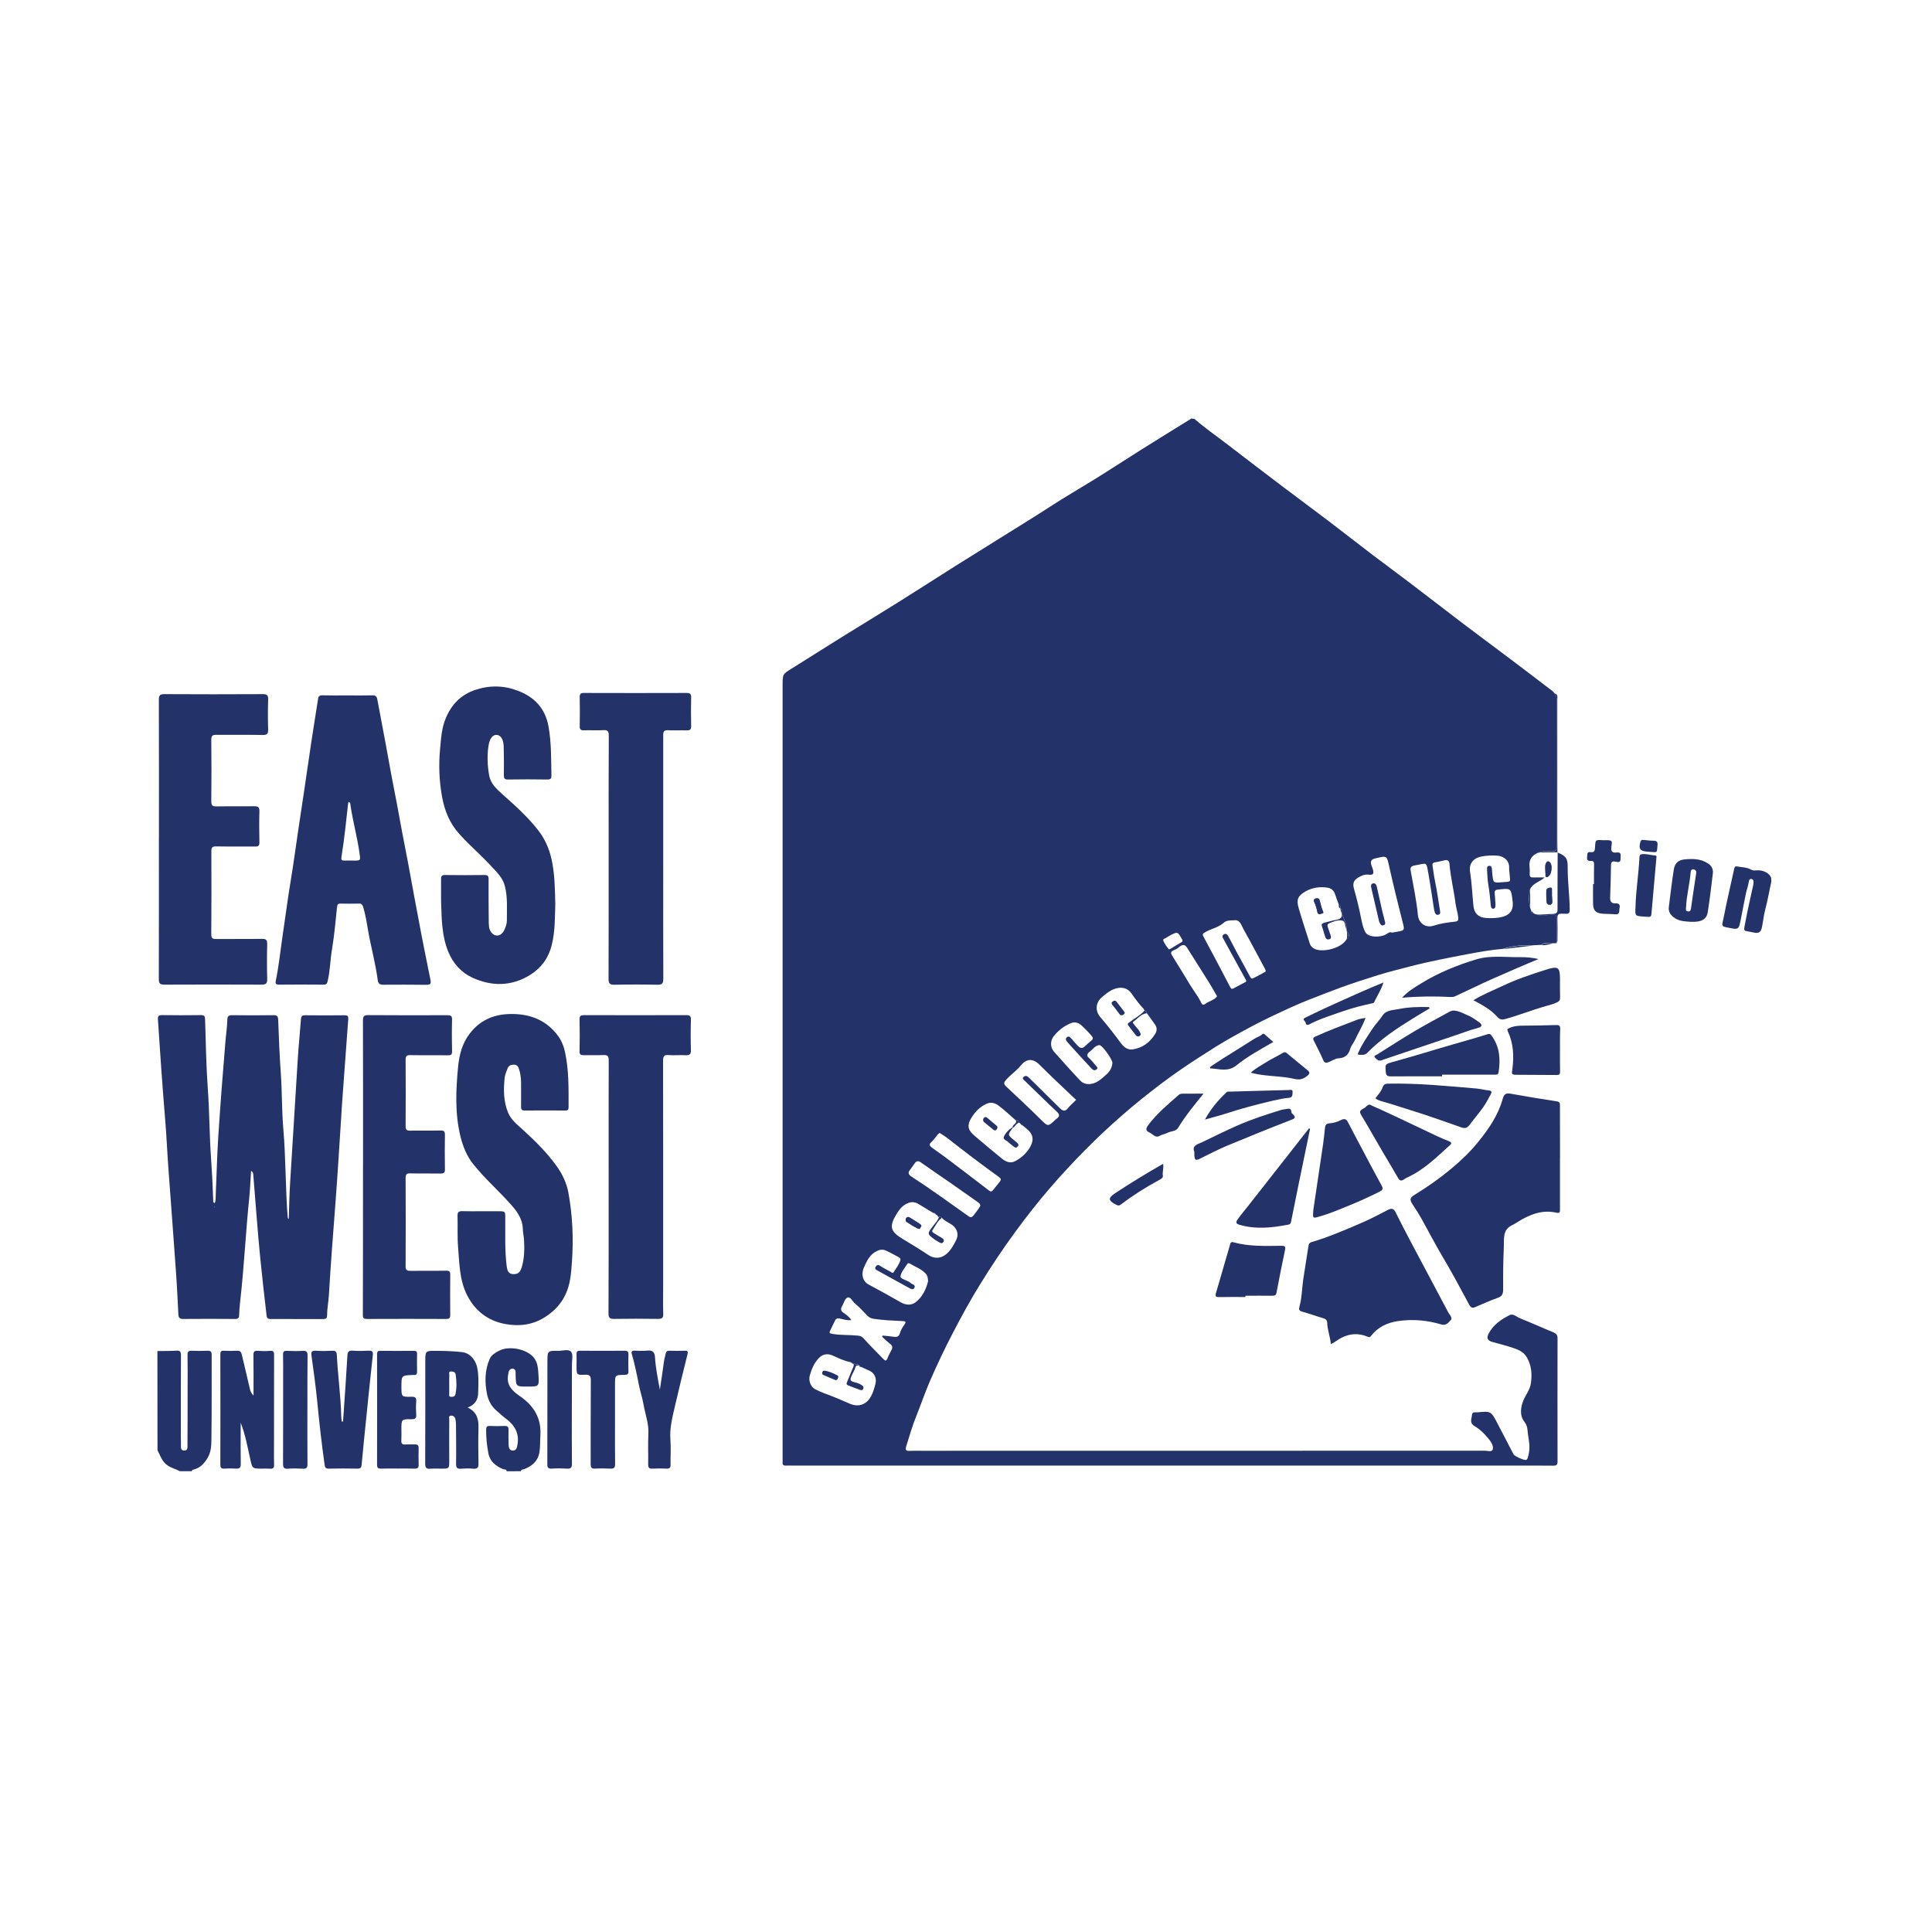 <?xml version="1.0" encoding="UTF-8" standalone="no"?>
<svg
   xmlns:dc="http://purl.org/dc/elements/1.1/"
   xmlns:cc="http://creativecommons.org/ns#"
   xmlns:rdf="http://www.w3.org/1999/02/22-rdf-syntax-ns#"
   xmlns:svg="http://www.w3.org/2000/svg"
   xmlns="http://www.w3.org/2000/svg"
   height="120"
   width="120"
   xml:space="preserve"
   viewBox="0 0 120 120"
   y="0px"
   x="0px"
   id="Layer_1"
   version="1.1"><defs
   id="defs1894">
	
	
	
	
	
	
	
	
	
	
	
	
	
	
	
	
	
	
	
	
	
	
	
	
	
	
	
	
	
	
	
	
	
	
	
	
	
	
	
	
	
	
	
	
	
	
	
	
	
	
	
	
	
	
	
	
	
	
	
	
	
	
	
	
	
	
	
	
	
	
	
	
	
	
	
	
	
	
	
	
	
	
	
</defs>
<style
   id="style1721"
   type="text/css">
	.st0{fill:#23336A;}
</style>
<path
   style="stroke-width:0.471"
   class="st0"
   d="m 74.175,26.006 c 0.665,0.58 1.391,1.08 2.088,1.617 1.141,0.882 2.291,1.754 3.441,2.626 0.948,0.717 1.909,1.424 2.857,2.145 0.9,0.684 1.791,1.386 2.692,2.07 0.75,0.57 1.513,1.127 2.268,1.702 1.122,0.853 2.235,1.716 3.352,2.565 0.957,0.726 1.923,1.438 2.885,2.164 0.896,0.674 1.787,1.353 2.673,2.032 0.047,0.038 0.085,0.09 0.123,0.137 0.052,0.118 0.132,0.217 0.132,0.363 -0.005,3.055 -0.009,6.105 0,9.16 0,0.24 -0.085,0.292 -0.306,0.292 -0.231,0 -0.476,-0.08 -0.698,0.057 v 0 c -0.066,0 -0.132,-0.014 -0.184,0.042 -0.372,0.17 -0.542,0.448 -0.495,0.858 0.019,0.151 0.019,0.306 0.009,0.462 -0.009,0.17 0.075,0.207 0.226,0.203 0.222,-0.009 0.443,0 0.702,0 -0.311,0.283 -0.745,0.354 -0.91,0.745 -0.075,0.372 -0.08,0.745 0.005,1.113 0.028,0.08 0.052,0.16 0.08,0.24 0,0.09 0.047,0.132 0.137,0.127 0.042,0.019 0.09,0.042 0.132,0.061 0.014,0.005 0.028,0.005 0.038,0.005 v 0 c 0.302,0.108 0.608,0.08 0.91,0.014 0.24,-0.052 0.354,0.019 0.349,0.278 -0.009,0.486 0,0.971 0.005,1.452 l 0.005,-0.005 c -0.024,0.019 -0.047,0.033 -0.071,0.052 -0.061,0 -0.127,0.005 -0.189,0.005 -0.226,0.052 -0.49,-0.118 -0.693,0.099 -0.165,0.009 -0.33,0.019 -0.49,0.024 -0.641,-0.014 -1.273,0.014 -1.886,0.222 -0.75,0.066 -1.49,0.193 -2.225,0.335 -1.183,0.226 -2.367,0.448 -3.536,0.754 -0.674,0.179 -1.353,0.339 -2.013,0.547 -0.778,0.245 -1.556,0.49 -2.324,0.773 -0.669,0.245 -1.334,0.509 -1.999,0.768 -0.759,0.297 -1.499,0.651 -2.235,0.995 -0.849,0.401 -1.674,0.849 -2.494,1.306 -0.684,0.382 -1.339,0.801 -1.999,1.226 -0.797,0.514 -1.575,1.042 -2.329,1.608 -1.716,1.287 -3.333,2.687 -4.837,4.215 -0.745,0.754 -1.466,1.532 -2.159,2.334 -0.754,0.877 -1.471,1.791 -2.154,2.725 -0.773,1.051 -1.494,2.14 -2.178,3.248 -0.603,0.971 -1.15,1.975 -1.678,2.989 -0.519,0.995 -0.999,2.004 -1.443,3.027 -0.302,0.698 -0.547,1.424 -0.83,2.131 -0.255,0.632 -0.448,1.282 -0.646,1.933 -0.061,0.207 -0.019,0.283 0.207,0.269 0.25,-0.014 0.5,-0.005 0.754,-0.005 11.663,0 23.322,0 34.985,-0.005 0.165,0 0.424,0.099 0.486,-0.071 0.061,-0.174 -0.057,-0.41 -0.179,-0.57 -0.269,-0.349 -0.58,-0.669 -0.962,-0.896 -0.321,-0.193 -0.165,-0.453 -0.146,-0.688 0.019,-0.222 0.222,-0.146 0.349,-0.16 0.83,-0.075 0.834,-0.075 1.235,0.693 0.335,0.636 0.66,1.278 0.995,1.914 0.066,0.123 0.674,0.396 0.787,0.349 0.09,-0.038 0.094,-0.132 0.118,-0.207 0.094,-0.325 0.108,-0.651 0.052,-0.985 -0.042,-0.236 -0.066,-0.471 -0.094,-0.707 -0.019,-0.165 -0.061,-0.306 -0.174,-0.448 -0.278,-0.349 -0.264,-0.75 -0.141,-1.169 0.132,-0.448 0.481,-0.797 0.537,-1.273 0.071,-0.547 0.033,-1.061 -0.245,-1.56 -0.231,-0.415 -0.636,-0.533 -1.032,-0.66 -0.363,-0.118 -0.735,-0.212 -1.108,-0.311 -0.311,-0.085 -0.391,-0.236 -0.25,-0.514 0.283,-0.556 0.783,-0.896 1.32,-1.164 0.217,-0.108 0.443,0.132 0.655,0.212 0.684,0.269 1.348,0.58 2.032,0.853 0.193,0.08 0.278,0.17 0.278,0.377 -0.005,2.55 -0.005,5.101 0,7.651 0,0.203 -0.061,0.269 -0.269,0.264 -0.783,-0.009 -1.565,-0.005 -2.352,-0.005 -14.963,0 -29.926,0 -44.89,0 -0.137,0 -0.273,-0.009 -0.405,0 -0.16,0.009 -0.236,-0.047 -0.217,-0.212 0.005,-0.052 0,-0.104 0,-0.156 0,-16.038 0,-32.076 0,-48.109 0,-0.688 0.005,-0.679 0.57,-1.032 1.042,-0.646 2.074,-1.311 3.116,-1.956 1.155,-0.717 2.315,-1.419 3.465,-2.14 1.212,-0.759 2.414,-1.532 3.621,-2.296 0.872,-0.547 1.749,-1.089 2.621,-1.636 1.051,-0.66 2.117,-1.306 3.159,-1.985 1.009,-0.655 2.055,-1.259 3.078,-1.895 0.891,-0.556 1.768,-1.131 2.659,-1.692 1.014,-0.636 2.032,-1.263 3.05,-1.895 0.019,-0.009 0.028,-0.028 0.042,-0.042 0.057,0.028 0.118,0.028 0.184,0.028 z M 52.923,84.661 v 0 c -0.033,-0.019 -0.061,-0.038 -0.09,-0.052 -0.391,-0.075 -0.745,-0.25 -1.103,-0.41 -0.339,-0.151 -0.627,-0.099 -0.882,0.165 -0.288,0.302 -0.434,0.674 -0.547,1.056 -0.099,0.339 0.057,0.726 0.325,0.863 0.193,0.099 0.387,0.189 0.594,0.264 0.523,0.193 1.037,0.405 1.546,0.632 0.552,0.245 1.051,0.071 1.334,-0.453 0.137,-0.25 0.207,-0.514 0.278,-0.783 0.08,-0.311 -0.052,-0.636 -0.33,-0.783 -0.184,-0.094 -0.377,-0.17 -0.566,-0.255 -0.033,-0.024 -0.066,-0.042 -0.099,-0.066 l -0.024,-0.005 v -0.024 c -0.09,-0.113 -0.222,-0.085 -0.339,-0.099 l -0.024,0.005 -0.014,-0.019 c -0.024,-0.009 -0.042,-0.024 -0.061,-0.038 z M 63.45,69.858 c -0.024,-0.019 -0.042,-0.042 -0.066,-0.061 -0.028,-0.024 -0.057,-0.047 -0.08,-0.066 -0.066,-0.038 -0.042,-0.212 -0.193,-0.127 -0.354,-0.311 -0.698,-0.636 -1.07,-0.919 -0.222,-0.17 -0.476,-0.264 -0.787,-0.118 -0.391,0.184 -0.674,0.476 -0.896,0.825 -0.377,0.589 -0.165,0.863 0.203,1.179 0.556,0.471 1.113,0.943 1.678,1.4 0.222,0.179 0.5,0.302 0.783,0.165 0.363,-0.179 0.669,-0.443 0.896,-0.787 0.273,-0.42 0.288,-0.759 0.038,-1.056 -0.123,-0.146 -0.288,-0.259 -0.434,-0.387 -0.028,-0.014 -0.047,-0.028 -0.071,-0.047 z m -5.275,5.605 0.005,0.005 c -0.024,-0.024 -0.047,-0.047 -0.071,-0.066 l 0.005,0.009 c -0.024,-0.075 -0.09,-0.075 -0.151,-0.075 -0.297,-0.179 -0.599,-0.358 -0.896,-0.542 -0.288,-0.179 -0.542,-0.16 -0.834,0.014 -0.269,0.16 -0.424,0.396 -0.57,0.636 -0.448,0.745 -0.349,1.056 0.396,1.504 0.537,0.321 1.075,0.651 1.598,0.999 0.368,0.245 0.768,0.236 1.113,-0.047 0.288,-0.24 0.457,-0.556 0.618,-0.877 0.193,-0.387 0.038,-0.783 -0.339,-0.999 -0.193,-0.113 -0.401,-0.212 -0.556,-0.387 -0.047,-0.066 -0.118,-0.052 -0.189,-0.052 -0.042,-0.005 -0.061,-0.024 -0.061,-0.066 -0.019,-0.019 -0.042,-0.038 -0.066,-0.057 z M 83.245,56.441 c 0.033,-0.113 0.014,-0.203 -0.094,-0.264 -0.071,-0.203 -0.156,-0.401 -0.217,-0.608 -0.075,-0.24 -0.226,-0.396 -0.476,-0.434 -0.476,-0.071 -0.938,-0.009 -1.358,0.226 -0.486,0.273 -0.594,0.514 -0.438,1.042 0.217,0.74 0.457,1.471 0.693,2.206 0.057,0.174 0.189,0.292 0.358,0.354 0.467,0.179 1.565,-0.028 1.923,-0.618 0.217,-0.16 0.189,-0.325 0.014,-0.5 -0.005,-0.052 -0.014,-0.099 -0.019,-0.151 0.042,-0.438 -0.339,-0.773 -0.292,-1.216 0,-0.014 -0.066,-0.038 -0.104,-0.052 z m -12.205,6.228 -0.009,-0.009 c -0.283,-0.297 -0.523,-0.627 -0.759,-0.962 -0.193,-0.273 -0.476,-0.387 -0.811,-0.335 -0.401,0.061 -0.693,0.302 -0.985,0.542 -0.434,0.358 -0.481,0.877 -0.113,1.296 0.453,0.519 0.867,1.065 1.278,1.617 0.179,0.24 0.424,0.405 0.712,0.363 0.618,-0.094 1.084,-0.443 1.405,-0.976 0.108,-0.184 0.113,-0.377 -0.009,-0.556 -0.165,-0.245 -0.344,-0.481 -0.519,-0.721 -0.014,-0.085 -0.061,-0.146 -0.151,-0.165 -0.009,-0.028 -0.024,-0.061 -0.038,-0.094 z m 15.416,-4.743 c 0.104,-0.019 0.231,-0.038 0.354,-0.061 0.429,-0.075 0.434,-0.104 0.325,-0.528 -0.292,-1.16 -0.585,-2.324 -0.844,-3.493 -0.16,-0.712 -0.127,-0.698 -0.834,-0.537 -0.288,0.066 -0.358,0.17 -0.278,0.429 0.057,0.174 0.17,0.405 0.104,0.528 -0.075,0.141 -0.344,0.014 -0.519,0.075 -0.028,0.009 -0.061,0.005 -0.094,0.019 -0.523,0.207 -0.698,0.41 -0.57,0.853 0.174,0.608 0.321,1.216 0.443,1.839 0.057,0.292 0.123,0.599 0.264,0.853 0.179,0.321 0.924,0.358 1.32,0.108 0.094,-0.057 0.179,-0.151 0.33,-0.085 z m 3.281,-4.493 c -0.203,0.042 -0.405,0.099 -0.608,0.127 -0.137,0.024 -0.174,0.09 -0.151,0.212 0.052,0.306 0.08,0.613 0.146,0.919 0.132,0.636 0.222,1.282 0.325,1.923 0.014,0.085 0.009,0.17 -0.099,0.198 -0.113,0.033 -0.184,-0.019 -0.222,-0.118 -0.028,-0.075 -0.047,-0.16 -0.061,-0.24 -0.113,-0.717 -0.212,-1.433 -0.339,-2.145 -0.151,-0.844 -0.066,-0.688 -0.872,-0.552 -0.24,0.042 -0.269,0.146 -0.231,0.358 0.16,0.905 0.358,1.806 0.443,2.72 0.052,0.533 0.504,0.816 0.976,0.66 0.429,-0.141 0.882,-0.203 1.329,-0.25 0.212,-0.024 0.217,-0.108 0.198,-0.278 -0.033,-0.302 -0.132,-0.585 -0.17,-0.882 -0.099,-0.787 -0.297,-1.565 -0.363,-2.357 -0.009,-0.174 -0.052,-0.349 -0.302,-0.297 z M 66.844,68.312 c -0.038,-0.038 -0.071,-0.061 -0.099,-0.085 -0.731,-0.698 -1.471,-1.386 -2.183,-2.098 -0.434,-0.434 -0.839,-0.349 -1.16,0.052 -0.273,0.339 -0.632,0.57 -0.915,0.891 -0.151,0.174 -0.156,0.264 0.019,0.424 0.717,0.665 1.428,1.334 2.121,2.022 0.467,0.462 0.453,0.476 0.938,0.019 0.024,-0.019 0.052,-0.038 0.075,-0.057 0.189,-0.151 0.184,-0.264 -0.005,-0.438 -0.665,-0.618 -1.306,-1.263 -1.961,-1.89 -0.08,-0.08 -0.217,-0.146 -0.094,-0.264 0.108,-0.108 0.236,-0.047 0.33,0.047 0.632,0.622 1.263,1.249 1.895,1.872 0.16,0.16 0.325,0.292 0.528,0.024 0.113,-0.151 0.269,-0.278 0.405,-0.415 0.033,-0.038 0.061,-0.061 0.104,-0.104 z m 9.777,-11.149 c -0.24,0 -0.457,0.014 -0.589,0.132 -0.344,0.316 -0.806,0.387 -1.188,0.613 -0.132,0.075 -0.179,0.113 -0.09,0.273 0.561,1.042 1.113,2.088 1.659,3.135 0.047,0.09 0.094,0.132 0.189,0.08 0.245,-0.132 0.49,-0.259 0.74,-0.391 0.061,-0.033 0.09,-0.061 0.042,-0.141 -0.462,-0.834 -0.915,-1.669 -1.372,-2.503 -0.061,-0.113 -0.146,-0.231 0,-0.325 0.146,-0.094 0.236,0.033 0.292,0.137 0.179,0.321 0.339,0.655 0.514,0.976 0.269,0.495 0.547,0.99 0.811,1.485 0.047,0.09 0.085,0.184 0.203,0.127 0.25,-0.123 0.495,-0.25 0.735,-0.387 0.08,-0.042 0.042,-0.127 0.005,-0.193 -0.443,-0.82 -0.872,-1.65 -1.334,-2.461 -0.137,-0.255 -0.222,-0.636 -0.618,-0.556 z M 93.758,54.216 c -0.009,-0.104 -0.028,-0.207 -0.024,-0.311 0.024,-0.462 -0.344,-0.731 -0.735,-0.759 -0.335,-0.024 -0.669,-0.009 -0.999,0.057 -0.495,0.099 -0.773,0.453 -0.693,0.938 0.113,0.707 0.137,1.424 0.212,2.131 0.047,0.453 0.302,0.707 0.764,0.745 0.292,0.024 0.585,0.014 0.872,-0.033 0.57,-0.099 0.872,-0.396 0.797,-0.995 -0.104,-0.83 -0.075,-0.825 -0.91,-0.735 -0.189,0.019 -0.222,0.094 -0.203,0.259 0.028,0.226 0.033,0.453 0.047,0.684 0.005,0.108 -0.005,0.231 -0.132,0.245 -0.132,0.009 -0.151,-0.113 -0.16,-0.222 -0.042,-0.434 -0.08,-0.863 -0.156,-1.292 -0.052,-0.292 -0.052,-0.599 -0.075,-0.896 -0.009,-0.118 -0.014,-0.25 0.141,-0.255 0.132,-0.005 0.16,0.108 0.165,0.222 0.005,0.104 0.009,0.207 0.024,0.311 0.057,0.523 0.057,0.528 0.575,0.49 0.674,-0.052 0.519,0.019 0.49,-0.585 z M 67.594,67.336 c 0.504,0.005 0.806,-0.321 1.122,-0.594 0.217,-0.184 0.358,-0.434 0.377,-0.721 0.014,-0.203 -0.632,-1.122 -0.816,-1.108 -0.245,0.019 -0.396,0.259 -0.585,0.405 -0.014,0.014 -0.038,0.019 -0.052,0.033 -0.113,0.118 -0.165,0.226 -0.005,0.363 0.156,0.132 0.283,0.297 0.41,0.453 0.057,0.071 0.193,0.146 0.066,0.255 -0.123,0.104 -0.231,0.033 -0.325,-0.066 -0.198,-0.207 -0.391,-0.42 -0.585,-0.632 -0.302,-0.33 -0.608,-0.66 -0.905,-0.999 -0.071,-0.08 -0.156,-0.203 -0.028,-0.302 0.123,-0.094 0.203,-0.005 0.283,0.094 0.123,0.151 0.259,0.288 0.387,0.434 0.137,0.151 0.278,0.198 0.443,0.038 0.127,-0.118 0.255,-0.24 0.396,-0.349 0.127,-0.099 0.132,-0.179 0.024,-0.302 -0.193,-0.226 -0.401,-0.438 -0.618,-0.641 -0.203,-0.189 -0.443,-0.245 -0.693,-0.137 -0.424,0.179 -0.773,0.457 -1.056,0.82 -0.207,0.269 -0.203,0.679 0.028,0.938 0.533,0.599 1.065,1.197 1.617,1.782 0.165,0.179 0.339,0.226 0.514,0.236 z m -9.947,12.238 c -0.019,-0.207 -0.033,-0.354 -0.17,-0.49 -0.278,-0.278 -0.636,-0.405 -0.962,-0.599 -0.061,-0.038 -0.132,-0.038 -0.165,0.024 -0.156,0.25 -0.377,0.495 -0.42,0.768 -0.024,0.132 0.339,0.236 0.537,0.339 0.061,0.033 0.108,0.099 0.174,0.127 0.118,0.047 0.226,0.113 0.151,0.25 -0.075,0.137 -0.198,0.075 -0.302,0.019 -0.669,-0.368 -1.334,-0.731 -1.999,-1.103 -0.094,-0.052 -0.189,-0.108 -0.094,-0.24 0.085,-0.113 0.156,-0.127 0.283,-0.038 0.203,0.137 0.429,0.245 0.646,0.368 0.061,0.033 0.123,0.108 0.184,0.014 0.146,-0.236 0.325,-0.457 0.41,-0.726 0.033,-0.108 -0.042,-0.174 -0.127,-0.217 -0.259,-0.132 -0.509,-0.283 -0.773,-0.396 -0.184,-0.08 -0.363,-0.066 -0.561,0.033 -0.429,0.207 -0.613,0.603 -0.787,0.99 -0.212,0.457 -0.08,0.896 0.273,1.084 0.674,0.363 1.344,0.726 2.004,1.108 0.292,0.17 0.636,0.212 0.924,-0.005 0.429,-0.335 0.655,-0.816 0.773,-1.311 z m -2.862,3.451 c 0.014,-0.024 0.028,-0.047 0.038,-0.071 0.217,0.024 0.434,0.038 0.651,0.071 0.207,0.033 0.354,0.024 0.424,-0.226 0.052,-0.184 0.156,-0.363 0.273,-0.519 0.146,-0.198 0.052,-0.217 -0.127,-0.226 -0.594,-0.028 -1.188,-0.052 -1.777,-0.141 -0.156,-0.024 -0.273,-0.075 -0.382,-0.184 -0.259,-0.264 -0.509,-0.542 -0.792,-0.778 -0.156,-0.127 -0.269,-0.434 -0.462,-0.354 -0.156,0.066 -0.222,0.349 -0.33,0.533 -0.104,0.174 -0.071,0.311 0.104,0.42 0.179,0.113 0.339,0.25 0.476,0.438 -0.255,0.042 -0.462,-0.033 -0.674,-0.08 -0.127,-0.028 -0.259,-0.047 -0.33,0.094 -0.108,0.207 -0.207,0.424 -0.311,0.636 -0.071,0.137 -0.047,0.184 0.123,0.212 0.528,0.09 1.061,0.052 1.593,0.108 0.137,0.014 0.236,0.042 0.344,0.16 0.396,0.443 0.825,0.858 1.235,1.287 0.118,0.123 0.189,0.151 0.259,-0.038 0.066,-0.17 0.156,-0.335 0.245,-0.5 0.09,-0.16 0.071,-0.283 -0.08,-0.401 -0.179,-0.132 -0.335,-0.292 -0.5,-0.443 z m 3.578,-12.658 c -0.042,0.038 -0.094,0.071 -0.132,0.118 -0.127,0.151 -0.236,0.321 -0.382,0.448 -0.189,0.165 -0.08,0.259 0.047,0.358 0.269,0.203 0.552,0.387 0.82,0.589 0.9,0.679 1.796,1.362 2.692,2.051 0.085,0.066 0.165,0.108 0.24,0.024 0.16,-0.189 0.311,-0.382 0.462,-0.575 0.08,-0.099 0.075,-0.17 -0.038,-0.255 -1.07,-0.768 -2.121,-1.57 -3.159,-2.381 -0.165,-0.137 -0.354,-0.245 -0.552,-0.377 z m 2.527,4.521 c -0.009,-0.127 -0.094,-0.174 -0.17,-0.231 -0.599,-0.42 -1.193,-0.844 -1.791,-1.259 -0.585,-0.405 -1.174,-0.801 -1.754,-1.212 -0.146,-0.099 -0.25,-0.071 -0.344,0.047 -0.113,0.146 -0.207,0.306 -0.321,0.448 -0.132,0.165 -0.066,0.283 0.08,0.382 1.207,0.787 2.376,1.631 3.55,2.466 0.066,0.047 0.137,0.099 0.226,0.061 0.08,-0.033 0.523,-0.646 0.523,-0.702 z m 14.704,-13.007 c -0.165,-0.288 -0.316,-0.556 -0.476,-0.816 -0.401,-0.646 -0.806,-1.282 -1.212,-1.923 -0.259,-0.415 -0.321,-0.636 -0.792,-0.222 -0.024,0.019 -0.052,0.028 -0.08,0.042 -0.368,0.16 -0.363,0.179 -0.151,0.519 0.358,0.566 0.698,1.141 1.047,1.711 0.231,0.377 0.509,0.721 0.698,1.127 0.057,0.118 0.17,0.09 0.24,0.033 0.231,-0.184 0.556,-0.222 0.726,-0.471 z m -2.998,-2.918 c 0.042,-0.009 0.066,-0.009 0.085,-0.019 0.24,-0.141 0.476,-0.283 0.712,-0.429 0.085,-0.052 0.057,-0.118 0.019,-0.184 -0.264,-0.476 -0.264,-0.476 -0.759,-0.217 -0.08,0.042 -0.156,0.099 -0.236,0.146 -0.08,0.047 -0.217,0.047 -0.146,0.207 0.09,0.189 0.207,0.349 0.325,0.495 z"
   id="path1723" /><path
   style="stroke-width:0.471"
   class="st0"
   d="m 9.778,83.916 c 0.396,-0.005 0.792,0 1.188,-0.024 0.226,-0.014 0.273,0.071 0.273,0.283 -0.009,1.428 -0.005,2.862 -0.005,4.29 0,0.415 -0.009,0.83 0.005,1.245 0.005,0.151 -0.047,0.382 0.198,0.387 0.25,0.005 0.207,-0.226 0.207,-0.377 0.009,-1.141 0.009,-2.282 0.009,-3.418 0,-0.717 0.009,-1.428 -0.005,-2.145 -0.005,-0.207 0.061,-0.269 0.269,-0.259 0.325,0.014 0.646,0.014 0.971,0 0.184,-0.005 0.259,0.047 0.259,0.245 -0.005,1.711 0.009,3.418 -0.014,5.129 -0.005,0.434 0.005,0.882 -0.245,1.292 -0.217,0.354 -0.467,0.622 -0.877,0.717 -0.052,0.014 -0.099,0.033 -0.094,0.099 -0.25,0 -0.5,0 -0.754,0 -0.283,-0.165 -0.613,-0.212 -0.872,-0.453 -0.264,-0.245 -0.354,-0.561 -0.509,-0.853 -0.005,-2.051 -0.005,-4.101 -0.005,-6.157 z"
   id="path1725" /><path
   style="stroke-width:0.471"
   class="st0"
   d="m 31.473,91.384 c -0.019,-0.156 -0.16,-0.099 -0.245,-0.137 -0.443,-0.203 -0.801,-0.467 -0.896,-0.99 -0.09,-0.481 -0.141,-0.962 -0.137,-1.452 0,-0.17 0.042,-0.245 0.226,-0.236 0.302,0.014 0.608,0.014 0.91,0 0.189,-0.009 0.259,0.052 0.255,0.245 -0.009,0.302 0,0.603 0.005,0.9 0.005,0.179 0.033,0.387 0.269,0.382 0.226,0 0.255,-0.203 0.283,-0.382 0.123,-0.702 -0.189,-1.207 -0.735,-1.612 -0.198,-0.146 -0.377,-0.316 -0.561,-0.476 -0.316,-0.273 -0.509,-0.613 -0.594,-1.023 -0.151,-0.745 -0.146,-1.48 0.16,-2.192 0.104,-0.245 0.339,-0.382 0.566,-0.504 0.636,-0.349 1.773,-0.118 2.202,0.448 0.226,0.302 0.24,0.679 0.264,1.037 0.047,0.731 0.038,0.731 -0.688,0.731 -0.712,0 -0.707,0 -0.731,-0.702 -0.005,-0.165 0.042,-0.415 -0.203,-0.41 -0.222,0.005 -0.24,0.236 -0.269,0.429 -0.099,0.641 0.311,0.985 0.764,1.296 0.853,0.594 1.32,1.372 1.245,2.437 -0.024,0.339 0,0.684 -0.057,1.023 -0.085,0.552 -0.448,0.853 -0.933,1.051 -0.08,0.033 -0.198,0.005 -0.217,0.132 -0.297,0.005 -0.589,0.005 -0.882,0.005 z"
   id="path1727" /><path
   style="stroke-width:0.471"
   class="st0"
   d="m 15.595,72.725 c -0.042,0.613 -0.061,1.193 -0.123,1.768 -0.217,2.131 -0.316,4.276 -0.561,6.407 -0.028,0.259 -0.052,0.519 -0.057,0.773 -0.005,0.184 -0.061,0.255 -0.255,0.25 -1.075,-0.009 -2.154,-0.009 -3.229,0 -0.226,0 -0.283,-0.094 -0.292,-0.297 -0.047,-0.933 -0.09,-1.862 -0.16,-2.796 -0.151,-1.994 -0.283,-3.988 -0.438,-5.978 -0.085,-1.084 -0.127,-2.169 -0.217,-3.253 -0.17,-2.084 -0.321,-4.172 -0.453,-6.261 -0.014,-0.222 0.028,-0.288 0.255,-0.288 0.806,0.009 1.608,0.014 2.414,0 0.222,-0.005 0.255,0.08 0.259,0.269 0.047,1.438 0.066,2.88 0.17,4.318 0.104,1.447 0.099,2.899 0.203,4.347 0.061,0.858 0.104,1.716 0.132,2.574 0,0.057 -0.019,0.127 0.09,0.17 0.08,-0.16 0.057,-0.33 0.066,-0.495 0.057,-1.221 0.08,-2.447 0.16,-3.663 0.127,-1.942 0.273,-3.885 0.438,-5.822 0.038,-0.476 0.113,-0.948 0.123,-1.424 0.005,-0.222 0.099,-0.269 0.306,-0.269 0.849,0.009 1.692,0.014 2.541,0 0.226,-0.005 0.302,0.047 0.311,0.288 0.042,1.117 0.085,2.235 0.165,3.352 0.08,1.146 0.057,2.301 0.156,3.446 0.156,1.82 0.127,3.644 0.269,5.459 0.005,0.038 0.009,0.08 0.066,0.118 0.024,-0.721 0.038,-1.443 0.08,-2.164 0.156,-2.593 0.316,-5.19 0.481,-7.783 0.052,-0.825 0.137,-1.65 0.198,-2.475 0.014,-0.165 0.061,-0.236 0.24,-0.236 0.825,0.009 1.65,0.009 2.475,0 0.189,0 0.236,0.066 0.222,0.236 -0.132,1.777 -0.264,3.55 -0.391,5.327 -0.019,0.259 -0.028,0.519 -0.047,0.778 -0.113,1.735 -0.217,3.474 -0.349,5.209 -0.146,1.942 -0.302,3.88 -0.415,5.827 -0.024,0.424 -0.113,0.844 -0.113,1.268 0,0.184 -0.085,0.226 -0.255,0.226 -1.089,-0.005 -2.173,-0.005 -3.262,-0.005 -0.151,0 -0.217,-0.038 -0.24,-0.207 -0.137,-1.183 -0.273,-2.362 -0.391,-3.55 -0.174,-1.744 -0.292,-3.489 -0.438,-5.233 -0.014,-0.061 -0.005,-0.132 -0.132,-0.212 z m -2.268,2.253 c 0,-0.009 0.005,-0.019 0.005,-0.028 -0.014,-0.028 -0.024,-0.024 -0.033,0.009 0,0.009 0.005,0.019 0.009,0.028 0.005,-0.005 0.009,-0.009 0.019,-0.009 z"
   id="path1729" /><path
   style="stroke-width:0.471"
   class="st0"
   d="m 21.587,43.194 c 0.514,0 1.023,0.009 1.537,-0.005 0.193,-0.005 0.273,0.052 0.311,0.25 0.236,1.292 0.495,2.574 0.721,3.87 0.207,1.179 0.457,2.352 0.665,3.531 0.212,1.197 0.467,2.39 0.679,3.592 0.146,0.844 0.316,1.688 0.471,2.532 0.236,1.301 0.504,2.593 0.764,3.889 0.042,0.212 0.028,0.321 -0.245,0.316 -0.9,-0.014 -1.796,-0.009 -2.697,-0.005 -0.212,0 -0.302,-0.08 -0.33,-0.278 -0.137,-1.056 -0.429,-2.084 -0.608,-3.135 -0.08,-0.471 -0.156,-0.957 -0.302,-1.424 -0.047,-0.141 -0.099,-0.207 -0.255,-0.203 -0.377,0.009 -0.754,0.009 -1.127,0 -0.151,-0.005 -0.217,0.038 -0.236,0.203 -0.094,0.877 -0.165,1.754 -0.311,2.621 -0.113,0.665 -0.118,1.339 -0.273,1.994 -0.038,0.16 -0.09,0.222 -0.264,0.217 -0.919,-0.009 -1.839,-0.009 -2.758,0 -0.198,0 -0.236,-0.075 -0.198,-0.245 0.198,-0.971 0.297,-1.961 0.443,-2.942 0.165,-1.103 0.306,-2.211 0.49,-3.314 0.17,-1.018 0.306,-2.046 0.457,-3.069 0.226,-1.532 0.467,-3.064 0.684,-4.601 0.17,-1.197 0.368,-2.39 0.552,-3.583 0.024,-0.17 0.104,-0.222 0.269,-0.217 0.514,0.014 1.037,0.009 1.56,0.005 z m 0.071,6.609 c -0.014,0.033 -0.028,0.052 -0.033,0.071 -0.123,1.127 -0.24,2.258 -0.42,3.38 -0.024,0.156 0.033,0.203 0.184,0.198 0.189,-0.009 0.377,0 0.561,0 0.462,0 0.443,0 0.382,-0.443 -0.137,-0.999 -0.41,-1.975 -0.561,-2.975 -0.009,-0.085 0.009,-0.179 -0.113,-0.231 z"
   id="path1731" /><path
   style="stroke-width:0.471"
   class="st0"
   d="m 29.884,75.233 c 0.354,0 0.712,0 1.065,0 0.434,0 0.434,0 0.434,0.415 0.009,1.004 -0.038,2.013 0.09,3.012 0.047,0.382 0.193,0.504 0.519,0.476 0.25,-0.024 0.349,-0.217 0.41,-0.41 0.17,-0.561 0.179,-1.146 0.146,-1.725 -0.014,-0.226 -0.071,-0.453 -0.075,-0.679 -0.024,-0.669 -0.405,-1.141 -0.83,-1.608 -0.735,-0.811 -1.556,-1.542 -2.244,-2.4 -0.41,-0.514 -0.646,-1.103 -0.797,-1.721 -0.354,-1.438 -0.288,-2.899 -0.146,-4.356 0.071,-0.731 0.259,-1.443 0.721,-2.041 0.608,-0.792 1.424,-1.179 2.433,-1.212 1.164,-0.038 2.169,0.288 2.928,1.197 0.273,0.325 0.457,0.712 0.547,1.127 0.255,1.141 0.231,2.305 0.231,3.465 0,0.146 -0.047,0.207 -0.198,0.203 -0.849,-0.005 -1.692,-0.005 -2.541,0 -0.203,0 -0.212,-0.108 -0.212,-0.255 0.005,-0.486 0,-0.976 0,-1.461 0,-0.302 -0.038,-0.599 -0.137,-0.886 -0.052,-0.146 -0.137,-0.25 -0.316,-0.245 -0.165,0.005 -0.316,0.042 -0.377,0.217 -0.066,0.184 -0.16,0.368 -0.184,0.556 -0.085,0.75 -0.085,1.499 0.207,2.206 0.184,0.448 0.585,0.759 0.938,1.08 0.764,0.698 1.499,1.428 2.098,2.268 0.344,0.486 0.603,1.032 0.712,1.631 0.259,1.424 0.321,2.866 0.217,4.304 -0.047,0.674 -0.094,1.358 -0.391,1.999 -0.292,0.627 -0.75,1.089 -1.329,1.447 -0.759,0.471 -1.593,0.556 -2.442,0.396 -1.065,-0.203 -1.853,-0.811 -2.348,-1.787 -0.481,-0.948 -0.476,-1.98 -0.561,-2.994 -0.052,-0.641 -0.014,-1.282 -0.033,-1.928 -0.009,-0.236 0.075,-0.306 0.306,-0.297 0.387,0.014 0.773,0.005 1.16,0.005 z"
   id="path1733" /><path
   style="stroke-width:0.471"
   class="st0"
   d="m 34.49,56.158 c -0.028,0.82 -0.005,1.688 -0.222,2.546 -0.198,0.801 -0.646,1.41 -1.329,1.843 -1.16,0.726 -2.4,0.731 -3.606,0.174 -0.679,-0.316 -1.188,-0.872 -1.485,-1.593 -0.405,-0.985 -0.415,-2.013 -0.448,-3.045 -0.014,-0.486 0.005,-0.976 -0.005,-1.461 -0.005,-0.189 0.028,-0.278 0.255,-0.273 0.816,0.014 1.631,0.009 2.447,0 0.189,0 0.25,0.057 0.25,0.245 -0.005,0.849 0,1.702 0.009,2.55 0.005,0.255 -0.014,0.528 0.146,0.75 0.231,0.321 0.613,0.269 0.797,-0.085 0.104,-0.207 0.184,-0.415 0.184,-0.651 -0.005,-0.712 0.057,-1.424 -0.127,-2.131 -0.132,-0.509 -0.49,-0.844 -0.82,-1.202 -0.646,-0.702 -1.377,-1.325 -2.018,-2.037 -0.594,-0.66 -0.905,-1.443 -1.061,-2.296 -0.179,-0.985 -0.217,-1.98 -0.123,-2.97 0.061,-0.646 0.094,-1.301 0.354,-1.914 0.354,-0.849 0.933,-1.457 1.834,-1.758 0.886,-0.297 1.773,-0.278 2.631,0.047 1.023,0.387 1.711,1.084 1.914,2.216 0.184,1.009 0.16,2.018 0.184,3.031 0.005,0.189 -0.033,0.273 -0.25,0.273 -0.816,-0.014 -1.631,-0.014 -2.447,0 -0.212,0.005 -0.259,-0.071 -0.259,-0.264 0.009,-0.589 0.005,-1.183 -0.009,-1.773 -0.009,-0.448 -0.179,-0.712 -0.429,-0.735 -0.255,-0.019 -0.443,0.226 -0.514,0.669 -0.094,0.622 -0.071,1.245 0.042,1.857 0.09,0.504 0.457,0.834 0.82,1.16 0.787,0.702 1.57,1.4 2.22,2.235 0.41,0.528 0.674,1.117 0.825,1.768 0.207,0.915 0.217,1.843 0.24,2.824 z"
   id="path1735" /><path
   style="stroke-width:0.471"
   class="st0"
   d="m 9.872,52.137 c 0,-2.895 0.005,-5.784 -0.005,-8.679 0,-0.273 0.071,-0.344 0.349,-0.344 2.037,0.014 4.078,0.009 6.114,0 0.264,0 0.335,0.08 0.325,0.335 -0.019,0.622 -0.019,1.245 0,1.867 0.005,0.25 -0.057,0.339 -0.325,0.335 -0.962,-0.019 -1.923,0 -2.885,-0.009 -0.24,-0.005 -0.321,0.052 -0.321,0.306 0.014,1.273 0.014,2.55 0,3.823 0,0.245 0.066,0.321 0.316,0.316 0.783,-0.014 1.57,0 2.352,-0.009 0.24,-0.005 0.33,0.066 0.321,0.316 -0.019,0.641 -0.014,1.287 0,1.928 0.005,0.212 -0.075,0.264 -0.269,0.259 -0.806,-0.009 -1.608,0.005 -2.414,-0.009 -0.236,-0.005 -0.306,0.066 -0.302,0.302 0.009,1.721 0.009,3.441 -0.005,5.162 0,0.245 0.09,0.292 0.311,0.288 0.938,-0.009 1.881,0.005 2.824,-0.009 0.25,-0.005 0.344,0.052 0.339,0.321 -0.019,0.726 -0.019,1.452 0,2.178 0.009,0.278 -0.085,0.344 -0.358,0.344 -2.008,-0.009 -4.012,-0.009 -6.02,0 -0.278,0 -0.354,-0.075 -0.354,-0.349 0.009,-2.885 0.005,-5.78 0.005,-8.67 z"
   id="path1737" /><path
   style="stroke-width:0.471"
   class="st0"
   d="m 37.804,73.719 c 0,-2.621 -0.005,-5.242 0.005,-7.863 0,-0.264 -0.08,-0.335 -0.335,-0.325 -0.405,0.019 -0.816,0 -1.221,0.009 -0.184,0.005 -0.259,-0.042 -0.255,-0.24 0.014,-0.665 0.014,-1.325 0,-1.989 -0.005,-0.212 0.075,-0.259 0.273,-0.259 2.121,0.005 4.243,0.005 6.36,0 0.212,0 0.288,0.052 0.283,0.283 -0.019,0.632 -0.019,1.263 0,1.895 0.005,0.255 -0.085,0.321 -0.325,0.311 -0.354,-0.019 -0.712,0.019 -1.065,-0.009 -0.292,-0.024 -0.339,0.09 -0.339,0.349 0.009,4.662 0.005,9.325 0.005,13.987 0,0.58 -0.014,1.16 0.005,1.74 0.009,0.255 -0.08,0.311 -0.321,0.311 -0.91,-0.014 -1.82,-0.014 -2.725,0 -0.269,0.005 -0.354,-0.057 -0.354,-0.339 0.014,-2.616 0.009,-5.238 0.009,-7.859 z"
   id="path1739" /><path
   style="stroke-width:0.471"
   class="st0"
   d="m 22.549,72.475 c 0,-3.027 0.005,-6.053 -0.005,-9.08 0,-0.269 0.057,-0.349 0.339,-0.344 1.631,0.014 3.258,0.009 4.889,0.005 0.222,0 0.316,0.038 0.306,0.283 -0.019,0.651 -0.014,1.306 0,1.961 0.005,0.193 -0.057,0.25 -0.25,0.245 -0.783,-0.009 -1.565,0.005 -2.352,-0.009 -0.222,-0.005 -0.283,0.071 -0.283,0.283 0.009,1.377 0.009,2.758 0,4.134 0,0.231 0.085,0.278 0.292,0.273 0.627,-0.009 1.254,0.005 1.881,-0.009 0.207,-0.005 0.269,0.057 0.269,0.264 -0.009,0.717 -0.014,1.428 0,2.145 0.005,0.212 -0.066,0.264 -0.269,0.264 -0.627,-0.009 -1.254,0.005 -1.881,-0.009 -0.207,-0.005 -0.292,0.042 -0.292,0.273 0.009,1.834 0.009,3.668 0,5.502 0,0.226 0.075,0.278 0.288,0.278 0.74,-0.009 1.485,0.005 2.225,-0.009 0.207,-0.005 0.264,0.057 0.259,0.259 -0.009,0.83 -0.009,1.659 0,2.489 0,0.189 -0.057,0.25 -0.25,0.25 -1.641,-0.005 -3.281,-0.009 -4.922,0 -0.288,0 -0.255,-0.16 -0.255,-0.339 0.009,-3.036 0.009,-6.072 0.009,-9.108 z"
   id="path1741" /><path
   style="stroke-width:0.471"
   class="st0"
   d="m 41.194,53.254 c 0,2.517 -0.005,5.035 0.005,7.552 0,0.292 -0.09,0.363 -0.368,0.358 -0.886,-0.019 -1.777,-0.019 -2.664,0 -0.283,0.005 -0.368,-0.071 -0.368,-0.358 0.009,-2.734 0.005,-5.473 0.005,-8.208 0,-2.301 -0.005,-4.601 0.009,-6.902 0,-0.273 -0.066,-0.363 -0.344,-0.344 -0.396,0.024 -0.792,-0.005 -1.188,0.009 -0.198,0.005 -0.278,-0.042 -0.273,-0.255 0.014,-0.599 0.009,-1.202 0,-1.801 -0.005,-0.198 0.057,-0.269 0.269,-0.264 2.121,0.009 4.243,0.005 6.36,0 0.212,0 0.297,0.052 0.292,0.278 -0.014,0.589 -0.014,1.183 0,1.773 0.005,0.203 -0.057,0.278 -0.264,0.273 -0.387,-0.014 -0.773,0.014 -1.16,-0.009 -0.259,-0.014 -0.311,0.075 -0.311,0.316 0,2.522 0,5.054 0,7.581 z"
   id="path1743" /><path
   style="stroke-width:0.471"
   class="st0"
   d="m 96.893,71.89 c 0,1.065 0,2.136 0,3.201 0,0.156 0.014,0.288 -0.226,0.231 -0.886,-0.203 -1.659,0.118 -2.39,0.566 -0.113,0.071 -0.226,0.151 -0.344,0.203 -0.622,0.288 -0.504,0.858 -0.528,1.362 -0.038,0.867 -0.047,1.74 -0.042,2.607 0,0.278 -0.042,0.453 -0.339,0.552 -0.476,0.165 -0.933,0.382 -1.395,0.575 -0.189,0.08 -0.278,0.028 -0.382,-0.165 -0.547,-1.023 -1.098,-2.046 -1.692,-3.045 -0.448,-0.759 -0.853,-1.546 -1.282,-2.315 -0.16,-0.283 -0.339,-0.561 -0.523,-0.834 -0.222,-0.339 -0.184,-0.434 0.16,-0.646 0.773,-0.476 1.513,-0.995 2.211,-1.575 0.618,-0.514 1.197,-1.065 1.702,-1.692 0.655,-0.811 1.24,-1.664 1.518,-2.682 0.066,-0.236 0.174,-0.358 0.462,-0.306 0.962,0.174 1.928,0.33 2.895,0.481 0.198,0.028 0.193,0.137 0.193,0.278 0.005,1.07 0.005,2.14 0.005,3.206 z"
   id="path1745" /><path
   style="stroke-width:0.471"
   class="st0"
   d="m 82.661,83.487 c -0.042,-0.481 -0.217,-0.891 -0.226,-1.329 -0.005,-0.193 -0.132,-0.25 -0.297,-0.297 -0.424,-0.123 -0.844,-0.278 -1.273,-0.396 -0.193,-0.052 -0.193,-0.16 -0.156,-0.297 0.156,-0.561 0.156,-1.146 0.24,-1.721 0.104,-0.693 0.217,-1.386 0.325,-2.079 0.019,-0.113 0.066,-0.184 0.184,-0.217 1.056,-0.311 2.06,-0.745 3.069,-1.179 0.556,-0.24 1.098,-0.519 1.636,-0.801 0.24,-0.127 0.387,-0.146 0.523,0.132 0.321,0.655 0.66,1.296 0.999,1.938 0.372,0.707 0.754,1.414 1.127,2.121 0.358,0.669 0.712,1.339 1.065,2.008 0.038,0.071 0.075,0.146 0.123,0.217 0.085,0.127 0.222,0.288 0.108,0.41 -0.141,0.151 -0.288,0.354 -0.575,0.269 -0.891,-0.264 -1.801,-0.349 -2.725,-0.207 -0.655,0.099 -1.226,0.372 -1.641,0.905 -0.066,0.085 -0.108,0.113 -0.226,0.061 -0.731,-0.306 -1.395,-0.141 -2.013,0.311 -0.071,0.052 -0.156,0.09 -0.269,0.151 z"
   id="path1747" /><path
   style="stroke-width:0.471"
   class="st0"
   d="m 15.746,86.684 c 0,-0.834 0.009,-1.674 -0.005,-2.508 -0.005,-0.222 0.061,-0.292 0.278,-0.273 0.25,0.019 0.504,0.024 0.75,0 0.259,-0.024 0.255,0.113 0.255,0.297 -0.005,1.909 -0.005,3.814 -0.005,5.723 0,0.354 -0.009,0.707 0.005,1.056 0.009,0.193 -0.066,0.259 -0.255,0.245 -0.165,-0.014 -0.335,-0.005 -0.5,-0.005 -0.608,0 -0.594,-0.005 -0.726,-0.599 -0.17,-0.75 -0.302,-1.513 -0.594,-2.249 0,0.113 0,0.231 0,0.344 0,0.735 -0.009,1.471 0.005,2.206 0.005,0.236 -0.071,0.311 -0.302,0.297 -0.24,-0.014 -0.481,-0.014 -0.721,0 -0.198,0.014 -0.245,-0.066 -0.245,-0.25 0.005,-2.282 0.005,-4.563 0,-6.84 0,-0.174 0.047,-0.24 0.226,-0.231 0.269,0.014 0.542,0.014 0.816,0 0.193,-0.009 0.255,0.085 0.292,0.245 0.17,0.735 0.354,1.466 0.519,2.202 0.038,0.132 0.113,0.231 0.207,0.339 z"
   id="path1749" /><path
   style="stroke-width:0.471"
   class="st0"
   d="m 29.045,87.424 c 0.566,0.264 0.688,0.712 0.674,1.24 -0.019,0.745 -0.014,1.49 0,2.239 0.005,0.231 -0.047,0.339 -0.306,0.321 -0.259,-0.024 -0.523,-0.019 -0.783,0 -0.231,0.014 -0.302,-0.052 -0.302,-0.292 0.014,-0.82 0,-1.636 -0.005,-2.456 0,-0.123 -0.014,-0.25 -0.047,-0.368 -0.038,-0.118 -0.141,-0.189 -0.264,-0.179 -0.165,0.009 -0.108,0.151 -0.108,0.245 -0.005,0.849 -0.005,1.697 0,2.546 0,0.5 0,0.5 -0.49,0.5 -0.231,0 -0.462,-0.014 -0.688,0.005 -0.25,0.024 -0.316,-0.071 -0.316,-0.316 0.009,-2.112 0.005,-4.224 0.005,-6.341 0,-0.665 0.005,-0.669 0.669,-0.665 0.542,0.005 1.08,0.014 1.622,0.08 0.537,0.066 0.858,0.556 0.938,0.976 0.099,0.5 0.066,1.009 0.057,1.518 0,0.448 -0.184,0.768 -0.655,0.948 z m -1.141,-1.476 c 0,0.193 -0.005,0.391 0,0.585 0.005,0.085 -0.047,0.212 0.09,0.226 0.123,0.014 0.264,-0.014 0.297,-0.165 0.08,-0.405 0.075,-0.816 0.009,-1.226 -0.024,-0.16 -0.17,-0.184 -0.288,-0.184 -0.17,0 -0.099,0.146 -0.104,0.236 -0.009,0.179 -0.005,0.354 -0.005,0.528 z"
   id="path1751" /><path
   style="stroke-width:0.471"
   class="st0"
   d="m 21.304,88.296 c 0.014,-0.184 0.028,-0.372 0.042,-0.556 0.08,-1.179 0.165,-2.352 0.231,-3.531 0.014,-0.226 0.066,-0.335 0.321,-0.316 0.33,0.024 0.669,0.019 0.999,0 0.222,-0.009 0.283,0.052 0.259,0.278 -0.156,1.386 -0.292,2.777 -0.434,4.167 -0.09,0.877 -0.179,1.749 -0.259,2.626 -0.014,0.174 -0.052,0.259 -0.255,0.255 -0.594,-0.014 -1.188,-0.009 -1.787,0 -0.189,0.005 -0.236,-0.066 -0.259,-0.245 -0.184,-1.301 -0.33,-2.607 -0.457,-3.913 -0.094,-0.957 -0.226,-1.909 -0.358,-2.862 -0.033,-0.226 0.009,-0.316 0.264,-0.302 0.344,0.024 0.688,0.019 1.032,0 0.217,-0.014 0.269,0.08 0.278,0.264 0.061,1.273 0.245,2.536 0.273,3.809 0.005,0.108 0.024,0.217 0.033,0.325 0.028,0 0.052,0 0.075,0 z"
   id="path1753" /><path
   style="stroke-width:0.471"
   class="st0"
   d="m 81.576,75.134 c 0.189,-1.263 0.396,-2.664 0.603,-4.064 0.047,-0.339 0.085,-0.679 0.118,-1.018 0.019,-0.165 0.075,-0.264 0.264,-0.278 0.259,-0.014 0.509,-0.094 0.745,-0.212 0.193,-0.099 0.321,-0.057 0.42,0.141 0.325,0.632 0.66,1.259 0.99,1.881 0.335,0.632 0.665,1.268 1.014,1.895 0.207,0.372 0.226,0.405 -0.137,0.585 -0.566,0.278 -1.136,0.542 -1.716,0.778 -0.641,0.259 -1.278,0.542 -1.952,0.726 -0.396,0.118 -0.396,0.113 -0.349,-0.434 z"
   id="path1755" /><path
   style="stroke-width:0.471"
   class="st0"
   d="m 24.679,91.214 c -0.335,0 -0.669,-0.009 -1.004,0.005 -0.184,0.005 -0.255,-0.042 -0.255,-0.24 0.005,-2.291 0.005,-4.582 0,-6.869 0,-0.17 0.057,-0.212 0.217,-0.207 0.688,0.005 1.377,0.005 2.07,0 0.146,0 0.203,0.042 0.198,0.193 -0.009,0.363 -0.009,0.726 0,1.089 0.005,0.16 -0.042,0.236 -0.212,0.217 -0.009,0 -0.019,0 -0.033,0 -0.726,0.024 -0.726,0.024 -0.726,0.731 0,0.627 0,0.636 0.613,0.622 0.222,-0.005 0.325,0.038 0.306,0.283 -0.024,0.278 -0.019,0.561 0,0.839 0.014,0.226 -0.075,0.273 -0.288,0.273 -0.632,-0.005 -0.632,0 -0.632,0.632 0,0.226 0.009,0.457 -0.005,0.684 -0.009,0.184 0.047,0.269 0.245,0.255 0.198,-0.014 0.396,0.005 0.594,-0.005 0.179,-0.009 0.24,0.066 0.236,0.236 -0.009,0.339 -0.009,0.684 0,1.028 0.009,0.198 -0.08,0.25 -0.259,0.24 -0.354,-0.014 -0.712,-0.005 -1.065,-0.005 z"
   id="path1757" /><path
   style="stroke-width:0.471"
   class="st0"
   d="m 40.986,86.311 c 0.085,-0.561 0.17,-1.122 0.245,-1.683 0.024,-0.184 0.075,-0.363 0.113,-0.547 0.033,-0.141 0.085,-0.189 0.226,-0.184 0.325,0.009 0.646,0.009 0.971,0 0.184,-0.005 0.203,0.061 0.16,0.222 -0.259,1.051 -0.523,2.103 -0.764,3.154 -0.16,0.702 -0.354,1.4 -0.297,2.14 0.042,0.514 0,1.037 0.009,1.556 0.005,0.189 -0.052,0.259 -0.245,0.25 -0.292,-0.014 -0.585,-0.014 -0.877,0 -0.207,0.009 -0.269,-0.057 -0.269,-0.264 0.014,-0.632 -0.019,-1.263 0.014,-1.895 0.033,-0.636 -0.198,-1.221 -0.302,-1.829 -0.071,-0.415 -0.212,-0.82 -0.292,-1.235 -0.123,-0.627 -0.25,-1.254 -0.429,-1.872 -0.057,-0.189 0,-0.24 0.189,-0.231 0.259,0.009 0.523,0.024 0.783,-0.005 0.335,-0.038 0.443,0.127 0.462,0.415 0.042,0.684 0.179,1.344 0.302,2.008 z"
   id="path1759" /><path
   style="stroke-width:0.471"
   class="st0"
   d="m 38.2,88.324 c 0,0.867 -0.009,1.74 0.005,2.607 0.005,0.245 -0.08,0.297 -0.306,0.288 -0.311,-0.014 -0.627,-0.019 -0.938,0 -0.231,0.014 -0.273,-0.08 -0.273,-0.288 0.005,-1.73 -0.005,-3.456 0.009,-5.186 0.005,-0.292 -0.08,-0.372 -0.368,-0.358 -0.519,0.024 -0.519,0.005 -0.519,-0.528 0,-0.25 0.009,-0.495 0,-0.745 -0.005,-0.16 0.042,-0.217 0.212,-0.217 0.929,0.005 1.857,0.009 2.786,0 0.184,0 0.231,0.071 0.226,0.236 -0.009,0.339 -0.014,0.684 0,1.023 0.009,0.198 -0.071,0.24 -0.255,0.24 -0.58,0.005 -0.58,0.009 -0.58,0.594 0,0.778 0,1.556 0,2.334 z"
   id="path1761" /><path
   style="stroke-width:0.471"
   class="st0"
   d="m 85.084,68.609 c 0.203,0.108 0.424,0.193 0.641,0.292 1.179,0.542 2.343,1.108 3.517,1.659 0.245,0.113 0.49,0.222 0.74,0.316 0.16,0.061 0.212,0.132 0.071,0.255 -0.834,0.754 -1.631,1.556 -2.687,2.022 -0.057,0.024 -0.104,0.066 -0.156,0.099 -0.151,0.099 -0.264,0.113 -0.372,-0.08 -0.321,-0.57 -0.665,-1.131 -0.995,-1.692 -0.415,-0.707 -0.816,-1.424 -1.24,-2.126 -0.179,-0.297 -0.193,-0.358 0.113,-0.519 0.127,-0.057 0.189,-0.217 0.368,-0.226 z"
   id="path1763" /><path
   style="stroke-width:0.471"
   class="st0"
   d="m 85.428,68.218 c 0.165,-0.222 0.363,-0.424 0.453,-0.693 0.057,-0.16 0.156,-0.217 0.33,-0.217 1.839,-0.038 3.668,0.146 5.497,0.302 0.259,0.024 0.514,0.094 0.768,0.118 0.174,0.019 0.193,0.099 0.127,0.222 -0.151,0.278 -0.297,0.566 -0.481,0.825 -0.264,0.377 -0.57,0.721 -0.844,1.094 -0.137,0.189 -0.283,0.236 -0.509,0.156 -1.056,-0.368 -2.107,-0.75 -3.173,-1.075 -0.585,-0.179 -1.164,-0.382 -1.754,-0.542 -0.146,-0.042 -0.292,-0.09 -0.415,-0.189 z"
   id="path1765" /><path
   style="stroke-width:0.471"
   class="st0"
   d="m 89.567,66.851 c -1.051,0 -2.107,-0.005 -3.159,0.005 -0.212,0 -0.316,-0.028 -0.335,-0.273 -0.038,-0.495 -0.042,-0.49 0.453,-0.627 0.919,-0.259 1.834,-0.523 2.744,-0.801 0.603,-0.184 1.212,-0.349 1.82,-0.528 0.438,-0.127 0.872,-0.25 1.306,-0.391 0.123,-0.038 0.174,-0.014 0.25,0.09 0.504,0.693 0.561,1.461 0.434,2.272 -0.028,0.184 -0.165,0.151 -0.288,0.151 -1.075,0 -2.15,0 -3.225,0 0,0.038 0,0.071 0,0.104 z"
   id="path1767" /><path
   style="stroke-width:0.471"
   class="st0"
   d="m 77.357,80.56 c -0.542,0 -1.084,-0.009 -1.626,0.005 -0.226,0.005 -0.264,-0.057 -0.203,-0.259 0.222,-0.74 0.429,-1.485 0.646,-2.225 0.075,-0.264 0.165,-0.528 0.231,-0.797 0.033,-0.146 0.108,-0.151 0.226,-0.118 0.971,0.264 1.966,0.222 2.956,0.212 0.207,0 0.273,0.028 0.231,0.25 -0.189,0.886 -0.363,1.777 -0.533,2.673 -0.033,0.17 -0.132,0.179 -0.269,0.179 -0.552,-0.005 -1.103,0 -1.659,0 0,0.024 0,0.052 0,0.08 z"
   id="path1769" /><path
   style="stroke-width:0.471"
   class="st0"
   d="m 19.093,87.575 c 0,1.117 -0.005,2.235 0.005,3.357 0.005,0.236 -0.066,0.311 -0.297,0.292 -0.302,-0.019 -0.608,-0.024 -0.905,0 -0.25,0.019 -0.316,-0.066 -0.316,-0.306 0.009,-1.791 0.005,-3.583 0.005,-5.374 0,-0.467 0.009,-0.933 -0.005,-1.395 -0.005,-0.193 0.052,-0.255 0.25,-0.245 0.321,0.014 0.646,0.019 0.971,0 0.231,-0.014 0.302,0.052 0.302,0.292 -0.014,1.122 -0.009,2.249 -0.009,3.38 z"
   id="path1771" /><path
   style="stroke-width:0.471"
   class="st0"
   d="m 35.518,87.556 c 0,1.117 -0.009,2.239 0.005,3.357 0.005,0.25 -0.075,0.321 -0.316,0.306 -0.311,-0.019 -0.627,-0.024 -0.938,0 -0.264,0.019 -0.278,-0.118 -0.273,-0.321 0.005,-2.103 0.005,-4.21 0.005,-6.312 0,-0.684 0,-0.693 0.674,-0.684 0.273,0.005 0.641,-0.132 0.801,0.066 0.132,0.17 0.047,0.514 0.047,0.783 -0.005,0.938 -0.005,1.872 -0.005,2.805 z"
   id="path1773" /><path
   style="stroke-width:0.471"
   class="st0"
   d="m 81.369,70.122 c -0.236,1.141 -0.471,2.282 -0.707,3.423 -0.16,0.778 -0.316,1.556 -0.471,2.334 -0.019,0.085 -0.038,0.156 -0.141,0.179 -1.028,0.203 -2.055,0.316 -3.088,0.009 -0.273,-0.08 -0.151,-0.245 -0.071,-0.354 0.198,-0.283 0.429,-0.547 0.641,-0.82 0.669,-0.853 1.344,-1.711 2.013,-2.565 0.589,-0.75 1.174,-1.499 1.763,-2.249 0.019,0.014 0.038,0.028 0.061,0.042 z"
   id="path1775" /><path
   style="stroke-width:0.471"
   class="st0"
   d="m 91.514,62.127 c 0.589,-0.363 1.207,-0.603 1.806,-0.886 0.877,-0.42 1.801,-0.726 2.725,-1.018 0.731,-0.231 0.849,-0.156 0.849,0.589 0,0.382 -0.009,0.764 0.005,1.15 0.005,0.16 -0.052,0.231 -0.193,0.297 -0.226,0.108 -0.471,0.17 -0.707,0.236 -0.849,0.24 -1.664,0.57 -2.513,0.801 -0.203,0.057 -0.339,0.028 -0.49,-0.141 C 92.598,62.711 92.08,62.424 91.514,62.127 Z"
   id="path1777" /><path
   style="stroke-width:0.471"
   class="st0"
   d="m 87.083,61.971 c 0.372,-0.405 0.792,-0.651 1.202,-0.9 1.061,-0.651 2.202,-1.117 3.399,-1.48 0.915,-0.273 1.82,-0.123 2.73,-0.141 0.377,-0.005 0.759,0.028 1.146,0.118 -0.443,0.189 -0.891,0.368 -1.329,0.561 -0.924,0.405 -1.853,0.797 -2.763,1.24 -0.363,0.174 -0.731,0.339 -1.094,0.514 -0.08,0.038 -0.184,0.047 -0.273,0.042 -0.985,-0.052 -1.966,-0.047 -3.017,0.047 z"
   id="path1779" /><path
   style="stroke-width:0.471"
   class="st0"
   d="m 96.893,65.219 c 0,0.448 -0.005,0.891 0.005,1.339 0.005,0.165 -0.052,0.217 -0.212,0.212 -0.858,-0.009 -1.711,-0.014 -2.569,-0.014 -0.16,0 -0.24,-0.042 -0.198,-0.217 0.009,-0.052 0.009,-0.104 0.019,-0.156 0.104,-0.792 0.066,-1.57 -0.278,-2.31 -0.057,-0.123 -0.052,-0.156 0.08,-0.217 0.273,-0.127 0.556,-0.151 0.853,-0.151 0.688,-0.005 1.377,-0.014 2.07,-0.038 0.198,-0.005 0.25,0.061 0.245,0.245 -0.024,0.434 -0.014,0.867 -0.014,1.306 z"
   id="path1781" /><path
   style="stroke-width:0.471"
   class="st0"
   d="m 110.022,54.744 c -0.123,0.566 -0.226,1.169 -0.382,1.758 -0.094,0.354 -0.123,0.712 -0.198,1.065 -0.057,0.273 -0.141,0.434 -0.495,0.358 -0.731,-0.16 -0.66,0.019 -0.523,-0.735 0.132,-0.721 0.302,-1.433 0.457,-2.15 0.019,-0.08 0.033,-0.165 0.033,-0.245 0.005,-0.099 -0.028,-0.193 -0.141,-0.203 -0.108,-0.009 -0.141,0.09 -0.151,0.165 -0.033,0.259 -0.132,0.5 -0.184,0.754 -0.118,0.566 -0.222,1.136 -0.335,1.702 -0.014,0.071 -0.038,0.141 -0.052,0.212 -0.047,0.236 -0.165,0.297 -0.415,0.25 -0.83,-0.16 -0.693,-0.066 -0.556,-0.783 0.189,-0.985 0.424,-1.956 0.636,-2.937 0.024,-0.123 0.075,-0.16 0.189,-0.137 0.283,0.057 0.589,0.042 0.849,0.193 0.17,0.099 0.349,0.033 0.519,0.047 0.401,0.028 0.74,0.292 0.74,0.537 0,0.028 0.005,0.071 0.009,0.146 z"
   id="path1783" /><path
   style="stroke-width:0.471"
   class="st0"
   d="m 105.035,57.257 c -0.339,-0.028 -0.684,-0.024 -0.99,-0.222 -0.264,-0.17 -0.434,-0.382 -0.391,-0.707 0.099,-0.778 0.189,-1.56 0.311,-2.334 0.057,-0.368 0.278,-0.575 0.646,-0.613 0.495,-0.047 0.99,-0.057 1.447,0.231 0.259,0.16 0.363,0.372 0.33,0.646 -0.094,0.801 -0.193,1.598 -0.316,2.395 -0.075,0.457 -0.396,0.627 -1.037,0.603 z m -0.311,-0.91 c -0.005,0.108 -0.052,0.245 0.123,0.264 0.16,0.014 0.17,-0.108 0.189,-0.226 0.104,-0.717 0.203,-1.428 0.316,-2.14 0.019,-0.127 -0.014,-0.207 -0.132,-0.24 -0.156,-0.038 -0.203,0.061 -0.212,0.193 -0.061,0.721 -0.255,1.424 -0.283,2.15 z"
   id="path1785" /><path
   style="stroke-width:0.471"
   class="st0"
   d="m 90.222,62.768 c 0.387,-0.005 0.665,0.184 0.957,0.302 0.245,0.099 0.462,0.264 0.684,0.415 0.212,0.151 0.203,0.292 -0.042,0.354 -0.533,0.137 -1.042,0.344 -1.565,0.514 -0.853,0.283 -1.707,0.575 -2.56,0.863 -0.636,0.217 -1.273,0.434 -1.909,0.646 -0.179,0.061 -0.316,-0.094 -0.391,-0.184 -0.094,-0.108 0.094,-0.151 0.179,-0.207 0.768,-0.481 1.532,-0.976 2.31,-1.438 0.717,-0.424 1.452,-0.811 2.178,-1.212 0.066,-0.024 0.137,-0.042 0.16,-0.052 z"
   id="path1787" /><path
   style="stroke-width:0.471"
   class="st0"
   d="m 99.005,54.909 c 0,-0.405 -0.005,-0.806 0.005,-1.212 0.005,-0.151 -0.033,-0.24 -0.207,-0.222 -0.184,0.019 -0.255,-0.085 -0.222,-0.245 0.024,-0.132 -0.047,-0.344 0.226,-0.302 0.255,0.038 0.255,-0.156 0.264,-0.321 0.028,-0.453 0.028,-0.453 0.495,-0.42 0.033,0 0.061,0.005 0.094,0 0.523,-0.014 0.476,0.038 0.424,0.429 -0.033,0.255 0.052,0.368 0.316,0.335 0.344,-0.047 0.25,0.198 0.255,0.382 0.009,0.264 -0.165,0.222 -0.316,0.184 -0.212,-0.047 -0.273,0.028 -0.278,0.236 -0.009,0.665 -0.024,1.325 -0.052,1.989 -0.009,0.245 0.075,0.382 0.335,0.368 0.212,-0.014 0.297,0.09 0.25,0.283 -0.038,0.16 0.052,0.429 -0.288,0.396 -0.259,-0.028 -0.523,-0.014 -0.783,-0.038 -0.42,-0.042 -0.566,-0.203 -0.575,-0.627 -0.009,-0.405 0,-0.806 0,-1.212 0.019,-0.005 0.038,-0.005 0.057,-0.005 z"
   id="path1789" /><path
   style="stroke-width:0.471"
   class="st0"
   d="m 74.18,71.541 c -0.165,-0.405 0.245,-0.481 0.49,-0.599 0.712,-0.344 1.424,-0.698 2.15,-1.018 0.891,-0.396 1.815,-0.693 2.744,-0.981 0.127,-0.038 0.269,-0.042 0.401,-0.071 0.137,-0.028 0.222,0.005 0.24,0.156 0.005,0.052 0.019,0.113 0.057,0.141 0.302,0.269 0.123,0.316 -0.146,0.42 -1.301,0.504 -2.593,1.028 -3.88,1.565 -0.58,0.24 -1.136,0.533 -1.702,0.811 -0.306,0.151 -0.354,0.099 -0.354,-0.424 z"
   id="path1791" /><path
   style="stroke-width:0.471"
   class="st0"
   d="m 84.815,63.216 c -0.179,0.519 -0.448,0.924 -0.646,1.362 -0.09,0.193 -0.245,0.363 -0.302,0.566 -0.108,0.377 -0.335,0.57 -0.721,0.589 -0.226,0.009 -0.405,0.156 -0.608,0.231 -0.174,0.066 -0.264,0.08 -0.354,-0.127 -0.165,-0.396 -0.372,-0.773 -0.561,-1.16 -0.057,-0.113 -0.118,-0.207 0.071,-0.292 0.853,-0.391 1.735,-0.712 2.612,-1.051 0.132,-0.052 0.288,-0.066 0.509,-0.118 z"
   id="path1793" /><path
   style="stroke-width:0.471"
   class="st0"
   d="m 74.755,67.925 c -0.566,0.702 -1.127,1.377 -1.584,2.131 -0.132,0.222 -0.438,0.193 -0.655,0.306 -0.151,0.08 -0.335,0.094 -0.49,0.189 -0.259,0.151 -0.42,-0.108 -0.608,-0.198 -0.207,-0.094 -0.311,-0.193 -0.099,-0.471 0.542,-0.721 1.226,-1.292 1.895,-1.876 0.066,-0.057 0.146,-0.075 0.231,-0.075 0.424,-0.005 0.849,-0.005 1.311,-0.005 z"
   id="path1795" /><path
   style="stroke-width:0.471"
   class="st0"
   d="m 74.84,69.538 c 0.354,-0.646 0.806,-1.193 1.334,-1.688 0.071,-0.066 0.156,-0.047 0.236,-0.047 1.207,-0.033 2.418,-0.071 3.625,-0.099 0.104,-0.005 0.264,-0.057 0.25,0.127 -0.009,0.141 0.009,0.335 -0.212,0.354 -0.344,0.028 -0.674,0.104 -1.009,0.179 -1.032,0.24 -2.051,0.514 -3.055,0.844 -0.382,0.123 -0.778,0.212 -1.169,0.33 z"
   id="path1797" /><path
   style="stroke-width:0.471"
   class="st0"
   d="m 101.584,56.342 c 0.024,-1.037 0.198,-2.06 0.245,-3.097 0.005,-0.123 0.033,-0.179 0.17,-0.193 0.278,-0.028 0.537,0.066 0.806,0.085 0.113,0.009 0.08,0.09 0.075,0.16 -0.104,1.155 -0.207,2.31 -0.306,3.465 -0.014,0.151 -0.061,0.203 -0.207,0.184 -0.08,-0.009 -0.165,-0.009 -0.25,-0.014 -0.566,-0.038 -0.566,-0.038 -0.533,-0.589 z"
   id="path1799" /><path
   style="stroke-width:0.471"
   class="st0"
   d="m 88.794,62.636 c -0.33,0.198 -0.665,0.391 -0.99,0.594 -1.023,0.632 -2.027,1.292 -2.871,2.154 -0.165,0.17 -0.339,0.137 -0.519,0.127 -0.132,-0.005 -0.061,-0.094 -0.033,-0.156 0.217,-0.514 0.547,-0.966 0.849,-1.433 0.189,-0.292 0.443,-0.542 0.632,-0.834 0.245,-0.368 0.651,-0.339 0.995,-0.41 0.622,-0.127 1.263,-0.146 1.9,-0.127 0.014,0.033 0.024,0.061 0.038,0.085 z"
   id="path1801" /><path
   style="stroke-width:0.471"
   class="st0"
   d="m 77.692,66.624 c 0.292,-0.273 0.613,-0.434 0.91,-0.622 0.344,-0.222 0.721,-0.391 1.075,-0.603 0.113,-0.071 0.17,-0.052 0.264,0.024 0.42,0.358 0.853,0.702 1.278,1.056 0.141,0.118 0.146,0.207 -0.014,0.339 -0.231,0.189 -0.457,0.273 -0.764,0.203 -0.853,-0.203 -1.74,-0.151 -2.593,-0.354 -0.038,-0.005 -0.075,-0.014 -0.156,-0.042 z"
   id="path1803" /><path
   style="stroke-width:0.471"
   class="st0"
   d="m 85.928,61.024 c -0.146,0.476 -0.396,0.834 -0.575,1.221 -0.033,0.066 -0.099,0.066 -0.16,0.08 -0.58,0.127 -1.15,0.269 -1.711,0.462 -0.731,0.255 -1.476,0.481 -2.164,0.839 -0.127,0.066 -0.217,0.024 -0.222,-0.104 -0.005,-0.104 -0.269,-0.198 -0.019,-0.316 0.41,-0.193 0.816,-0.401 1.23,-0.589 0.759,-0.349 1.523,-0.688 2.286,-1.028 0.424,-0.189 0.853,-0.363 1.334,-0.566 z"
   id="path1805" /><path
   style="stroke-width:0.471"
   class="st0"
   d="m 72.242,72.286 c 0.052,0.283 -0.057,0.514 -0.014,0.754 0.019,0.118 -0.127,0.198 -0.236,0.255 -0.834,0.448 -1.631,0.957 -2.385,1.527 -0.085,0.066 -0.156,0.066 -0.255,0.019 -0.528,-0.269 -0.552,-0.42 -0.08,-0.735 0.957,-0.632 1.938,-1.226 2.97,-1.82 z"
   id="path1807" /><path
   style="stroke-width:0.471"
   class="st0"
   d="m 75.146,66.28 c 0.273,-0.179 0.537,-0.363 0.816,-0.537 0.66,-0.415 1.325,-0.825 1.985,-1.245 0.146,-0.094 0.33,-0.127 0.453,-0.264 0.047,-0.052 0.113,-0.024 0.165,0.024 0.165,0.151 0.335,0.297 0.519,0.462 -0.797,0.462 -1.589,0.886 -2.282,1.447 -0.533,0.434 -1.07,0.217 -1.617,0.193 -0.019,-0.028 -0.028,-0.057 -0.038,-0.08 z"
   id="path1809" /><path
   style="stroke-width:0.471"
   class="st0"
   d="m 96.69,58.549 c 0,-0.486 -0.014,-0.971 -0.005,-1.452 0.005,-0.259 -0.108,-0.33 -0.349,-0.278 -0.302,0.061 -0.608,0.094 -0.91,-0.014 0.33,0.014 0.665,-0.033 0.99,-0.038 0.325,-0.005 0.325,-0.118 0.325,-0.349 -0.005,-1.16 0.005,-2.315 0.009,-3.474 l -0.005,0.009 c 0.514,0.207 0.632,0.363 0.627,0.905 -0.009,0.877 0.118,1.749 0.127,2.626 0.005,0.222 -0.066,0.297 -0.278,0.269 -0.071,-0.009 -0.146,0.005 -0.217,0 -0.193,-0.014 -0.278,0.057 -0.269,0.269 0.014,0.41 0.009,0.825 0.005,1.24 -0.009,0.09 0.028,0.198 -0.052,0.288 z"
   id="path1811" /><path
   style="stroke-width:0.471"
   class="st0"
   d="m 102.428,52.906 c -0.042,-0.005 -0.085,-0.005 -0.123,-0.009 -0.443,-0.033 -0.542,-0.184 -0.415,-0.613 0.038,-0.123 0.113,-0.127 0.212,-0.113 0.198,0.019 0.391,0.047 0.589,0.047 0.212,0 0.283,0.071 0.259,0.292 -0.052,0.476 0.042,0.438 -0.523,0.396 z"
   id="path1813" /><path
   style="stroke-width:0.471"
   class="st0"
   d="m 95.682,52.943 c 0.222,-0.137 0.467,-0.057 0.698,-0.057 0.226,0 0.306,-0.052 0.306,-0.292 -0.009,-3.055 -0.005,-6.105 0,-9.16 0,-0.151 -0.08,-0.245 -0.132,-0.363 0.226,0.047 0.174,0.226 0.174,0.372 0,2.89 0,5.78 0,8.665 0,0.278 0.005,0.561 0.009,0.839 l 0.005,-0.009 c -0.349,0 -0.702,0 -1.061,0.005 z"
   id="path1815" /><path
   style="stroke-width:0.471"
   class="st0"
   d="m 93.367,58.949 c 0.613,-0.207 1.245,-0.24 1.886,-0.222 -0.632,0.075 -1.259,0.151 -1.886,0.222 z"
   id="path1817" /><path
   style="stroke-width:0.471"
   class="st0"
   d="m 95.743,58.704 c 0.203,-0.217 0.462,-0.052 0.693,-0.099 -0.226,0.052 -0.453,0.118 -0.693,0.099 z"
   id="path1819" /><path
   style="stroke-width:0.471"
   class="st0"
   d="m 96.624,58.596 c 0.024,-0.019 0.047,-0.033 0.071,-0.052 0,0.052 -0.028,0.061 -0.071,0.052 z"
   id="path1821" /><path
   style="stroke-width:0.471"
   class="st0"
   d="m 57.232,76.138 c -0.028,-0.038 -0.047,-0.08 -0.075,-0.099 -0.222,-0.146 -0.443,-0.288 -0.669,-0.424 -0.066,-0.038 -0.141,-0.033 -0.193,0.038 -0.071,0.09 -0.052,0.198 0.028,0.25 0.217,0.146 0.448,0.283 0.679,0.405 0.156,0.08 0.165,-0.085 0.231,-0.17 z"
   id="path1823" /><path
   style="stroke-width:0.471"
   class="st0"
   d="m 82.001,56.776 c 0.052,-0.047 0.25,-0.009 0.179,-0.16 -0.113,-0.231 -0.141,-0.476 -0.217,-0.707 -0.038,-0.113 -0.127,-0.123 -0.226,-0.104 -0.127,0.024 -0.151,0.113 -0.108,0.207 0.09,0.207 0.156,0.424 0.203,0.651 0.009,0.085 0.061,0.123 0.17,0.113 z"
   id="path1825" /><path
   style="stroke-width:0.471"
   class="st0"
   d="m 96.398,55.663 c 0,0 -0.005,0 -0.005,0 0,-0.113 0.005,-0.226 0,-0.339 -0.005,-0.071 0.038,-0.198 -0.09,-0.189 -0.108,0.005 -0.25,0.047 -0.255,0.184 -0.009,0.236 0,0.476 0.019,0.712 0.009,0.099 0.09,0.17 0.193,0.165 0.113,0 0.16,-0.085 0.156,-0.193 -0.005,-0.113 -0.009,-0.226 -0.019,-0.339 z m -0.415,-1.631 c 0.005,0.099 0,0.174 0.014,0.245 0.009,0.066 -0.038,0.156 0.042,0.193 0.075,0.038 0.127,-0.033 0.184,-0.085 0.151,-0.132 0.203,-0.627 0.075,-0.792 -0.113,-0.146 -0.212,-0.108 -0.278,0.033 -0.066,0.137 -0.033,0.288 -0.038,0.405 z"
   id="path1827" /><path
   style="stroke-width:0.471"
   class="st0"
   d="m 83.632,57.705 c -0.009,-0.009 -0.019,-0.014 -0.019,-0.024 -0.08,-0.174 -0.052,-0.467 -0.245,-0.504 -0.269,-0.052 -0.552,0.057 -0.811,0.17 -0.156,0.071 -0.099,0.184 -0.066,0.288 0.047,0.156 0.108,0.311 0.16,0.471 0.028,0.09 0.042,0.193 -0.08,0.231 -0.123,0.042 -0.212,-0.024 -0.25,-0.127 -0.085,-0.231 -0.137,-0.471 -0.222,-0.702 -0.057,-0.156 0.132,-0.189 0.24,-0.217 0.24,-0.071 0.486,-0.123 0.726,-0.174 0.283,-0.061 0.33,-0.231 0.24,-0.471 -0.024,-0.066 -0.042,-0.137 -0.061,-0.207 0.038,0.019 0.104,0.038 0.104,0.052 -0.057,0.443 0.325,0.778 0.283,1.216 z"
   id="path1829" /><path
   style="stroke-width:0.471"
   class="st0"
   d="m 53.357,84.817 c -0.094,-0.014 -0.184,-0.024 -0.222,0.099 -0.061,0.207 -0.179,0.391 -0.264,0.589 -0.099,0.226 -0.019,0.288 0.174,0.339 0.16,0.038 0.321,0.085 0.462,0.179 0.09,0.057 0.156,0.108 0.113,0.222 -0.042,0.123 -0.137,0.108 -0.231,0.075 -0.231,-0.085 -0.462,-0.174 -0.698,-0.264 -0.165,-0.061 -0.099,-0.17 -0.057,-0.273 0.123,-0.292 0.24,-0.589 0.368,-0.882 0.024,-0.061 0.042,-0.118 0.009,-0.179 0.123,0.014 0.255,-0.019 0.344,0.094 z"
   id="path1831" /><path
   style="stroke-width:0.471"
   class="st0"
   d="m 71.233,62.933 c -0.363,0.042 -0.57,0.33 -0.834,0.523 -0.094,0.066 0.009,0.123 0.042,0.174 0.113,0.17 0.283,0.297 0.368,0.495 0.038,0.085 0.071,0.146 -0.014,0.212 -0.094,0.071 -0.184,0.042 -0.245,-0.033 -0.16,-0.198 -0.311,-0.405 -0.467,-0.608 -0.094,-0.118 0.014,-0.16 0.085,-0.212 0.306,-0.24 0.66,-0.415 0.919,-0.712 0.085,0.014 0.127,0.075 0.146,0.16 z"
   id="path1833" /><path
   style="stroke-width:0.471"
   class="st0"
   d="m 58.495,75.638 c -0.264,0.203 -0.396,0.504 -0.575,0.768 -0.075,0.113 0.075,0.174 0.156,0.226 0.146,0.099 0.297,0.179 0.448,0.273 0.09,0.057 0.132,0.137 0.071,0.236 -0.066,0.099 -0.151,0.09 -0.24,0.033 -0.075,-0.052 -0.165,-0.09 -0.24,-0.141 -0.547,-0.391 -0.547,-0.391 -0.123,-0.933 0.123,-0.16 0.269,-0.306 0.325,-0.509 0.061,-0.005 0.132,-0.019 0.179,0.047 z"
   id="path1835" /><path
   style="stroke-width:0.471"
   class="st0"
   d="m 62.903,70.07 c -0.075,-0.217 0.269,-0.255 0.207,-0.467 0.151,-0.085 0.127,0.09 0.193,0.127 -0.193,0.042 -0.25,0.25 -0.405,0.33 z"
   id="path1837" /><path
   style="stroke-width:0.471"
   class="st0"
   d="m 95.04,55.244 c 0,0.372 0,0.745 0.005,1.113 -0.085,-0.368 -0.08,-0.74 -0.005,-1.113 z"
   id="path1839" /><path
   style="stroke-width:0.471"
   class="st0"
   d="m 83.641,58.351 c 0.038,-0.165 0.042,-0.33 0.014,-0.5 0.17,0.174 0.198,0.344 -0.014,0.5 z"
   id="path1841" /><path
   style="stroke-width:0.471"
   class="st0"
   d="m 83.245,56.441 c -0.08,-0.071 -0.104,-0.16 -0.094,-0.264 0.113,0.061 0.132,0.156 0.094,0.264 z"
   id="path1843" /><path
   style="stroke-width:0.471"
   class="st0"
   d="m 95.121,56.602 c 0.066,0.019 0.104,0.071 0.137,0.127 -0.09,0.005 -0.137,-0.033 -0.137,-0.127 z"
   id="path1845" /><path
   style="stroke-width:0.471"
   class="st0"
   d="m 95.682,52.943 c -0.061,0.014 -0.123,0.028 -0.184,0.042 0.052,-0.057 0.123,-0.042 0.184,-0.042 z"
   id="path1847" /><path
   style="stroke-width:0.471"
   class="st0"
   d="m 58.118,75.407 c -0.052,-0.024 -0.099,-0.052 -0.151,-0.075 0.061,0.005 0.127,0 0.151,0.075 z"
   id="path1849" /><path
   style="stroke-width:0.471"
   class="st0"
   d="m 53.479,84.911 c -0.052,0.009 -0.094,-0.005 -0.099,-0.066 0.038,0.019 0.066,0.042 0.099,0.066 z"
   id="path1851" /><path
   style="stroke-width:0.471"
   class="st0"
   d="m 58.179,75.468 c -0.047,0 -0.066,-0.028 -0.071,-0.066 0.024,0.024 0.047,0.047 0.071,0.066 z"
   id="path1853" /><path
   style="stroke-width:0.471"
   class="st0"
   d="m 63.511,69.905 c -0.033,0 -0.057,-0.005 -0.061,-0.047 0.024,0.019 0.042,0.033 0.061,0.047 z"
   id="path1855" /><path
   style="stroke-width:0.471"
   class="st0"
   d="m 63.45,69.858 c -0.047,0.005 -0.057,-0.024 -0.066,-0.061 0.024,0.024 0.047,0.042 0.066,0.061 z"
   id="path1857" /><polygon
   transform="matrix(0.471,0,0,0.471,-58.891,-6.48)"
   class="st0"
   points="275.59,146.67 275.61,146.68 275.57,146.69 "
   id="polygon1859" /><path
   style="stroke-width:0.471"
   class="st0"
   d="m 95.389,56.79 0.024,-0.009 0.019,0.019 c -0.019,-0.005 -0.028,-0.005 -0.042,-0.009 z"
   id="path1861" /><path
   style="stroke-width:0.471"
   class="st0"
   d="m 52.918,84.661 c -0.028,-0.019 -0.057,-0.033 -0.085,-0.052 0.028,0.019 0.057,0.033 0.085,0.052 z"
   id="path1863" /><path
   style="stroke-width:0.471"
   class="st0"
   d="m 52.979,84.704 c -0.038,0.009 -0.057,0 -0.057,-0.042 0.019,0.014 0.038,0.028 0.057,0.042 z"
   id="path1865" /><path
   style="stroke-width:0.471"
   class="st0"
   d="m 58.25,75.515 c -0.024,-0.019 -0.052,-0.033 -0.075,-0.052 0.024,0.019 0.047,0.038 0.075,0.052 z"
   id="path1867" /><path
   style="stroke-width:0.471"
   class="st0"
   d="m 13.327,74.978 c -0.005,0 -0.014,0.005 -0.019,0.005 -0.005,-0.009 -0.009,-0.019 -0.009,-0.028 0.005,-0.033 0.019,-0.033 0.033,-0.009 0,0.009 -0.005,0.024 -0.005,0.033 z"
   id="path1869" /><path
   style="stroke-width:0.471"
   class="st0"
   d="m 86.036,57.295 c 0.005,0.085 -0.005,0.151 -0.099,0.174 -0.08,0.024 -0.146,0.014 -0.189,-0.061 -0.038,-0.061 -0.075,-0.127 -0.094,-0.193 -0.156,-0.66 -0.306,-1.325 -0.462,-1.985 -0.033,-0.141 -0.094,-0.325 0.099,-0.363 0.179,-0.033 0.217,0.165 0.245,0.297 0.113,0.481 0.212,0.966 0.325,1.447 0.057,0.231 0.118,0.457 0.174,0.684 z"
   id="path1871" /><path
   style="stroke-width:0.471"
   class="st0"
   d="m 51.895,85.722 c -0.25,-0.104 -0.519,-0.212 -0.783,-0.335 -0.052,-0.024 -0.052,-0.108 -0.033,-0.17 0.024,-0.071 0.085,-0.09 0.151,-0.08 0.278,0.042 0.533,0.16 0.778,0.288 0.085,0.042 0.061,0.123 0.033,0.189 -0.024,0.057 -0.047,0.118 -0.146,0.108 z"
   id="path1873" /><path
   style="stroke-width:0.471"
   class="st0"
   d="m 69.857,62.909 c -0.005,0.071 -0.057,0.104 -0.113,0.132 -0.075,0.033 -0.137,0.038 -0.193,-0.033 -0.146,-0.198 -0.297,-0.391 -0.453,-0.585 -0.061,-0.075 -0.085,-0.141 0.005,-0.212 0.075,-0.057 0.165,-0.085 0.226,-0.014 0.179,0.212 0.339,0.438 0.509,0.655 0.009,0.009 0.014,0.033 0.019,0.057 z"
   id="path1875" /><path
   style="stroke-width:0.471"
   class="st0"
   d="m 57.232,76.138 c -0.066,0.085 -0.075,0.25 -0.236,0.165 -0.236,-0.123 -0.462,-0.259 -0.679,-0.405 -0.075,-0.052 -0.094,-0.156 -0.028,-0.25 0.052,-0.066 0.127,-0.075 0.193,-0.038 0.226,0.137 0.448,0.278 0.669,0.424 0.033,0.024 0.052,0.061 0.08,0.104 z"
   id="path1877" /><path
   style="stroke-width:0.471"
   class="st0"
   d="m 62.898,70.061 c -0.321,0.429 -0.321,0.429 0.099,0.768 0.066,0.052 0.127,0.104 0.189,0.16 0.085,0.075 0.094,0.156 0.009,0.24 -0.071,0.075 -0.141,0.061 -0.217,-0.005 -0.108,-0.094 -0.236,-0.165 -0.335,-0.269 -0.108,-0.113 -0.363,-0.184 -0.297,-0.339 0.099,-0.231 0.288,-0.438 0.514,-0.585 0.005,-0.005 0.028,0.024 0.042,0.038 z"
   id="path1879" /><path
   style="stroke-width:0.471"
   class="st0"
   d="m 61.244,69.382 c 0.019,0.014 0.066,0.038 0.104,0.071 0.179,0.151 0.354,0.306 0.537,0.453 0.099,0.08 0.08,0.156 0.024,0.236 -0.071,0.108 -0.151,0.075 -0.231,0.009 -0.179,-0.151 -0.363,-0.297 -0.547,-0.448 -0.075,-0.061 -0.085,-0.141 -0.052,-0.222 0.024,-0.052 0.066,-0.104 0.165,-0.099 z"
   id="path1881" /><path
   style="stroke-width:0.471"
   class="st0"
   d="m 82.001,56.776 c -0.108,0.009 -0.16,-0.028 -0.174,-0.113 -0.042,-0.222 -0.108,-0.438 -0.203,-0.651 -0.042,-0.099 -0.014,-0.184 0.108,-0.207 0.099,-0.019 0.189,-0.014 0.226,0.104 0.075,0.236 0.104,0.481 0.217,0.707 0.075,0.151 -0.123,0.113 -0.174,0.16 z"
   id="path1883" /><path
   style="stroke-width:0.471"
   class="st0"
   d="m 96.398,55.663 c 0.005,0.113 0.014,0.226 0.014,0.339 0,0.104 -0.042,0.189 -0.156,0.193 -0.099,0 -0.184,-0.066 -0.193,-0.165 -0.019,-0.236 -0.033,-0.476 -0.019,-0.712 0.005,-0.132 0.146,-0.179 0.255,-0.184 0.127,-0.009 0.085,0.118 0.09,0.189 0.009,0.113 0,0.226 0,0.339 0.009,0 0.009,0 0.009,0 z"
   id="path1885" /><path
   style="stroke-width:0.471"
   class="st0"
   d="m 95.983,54.032 c 0.005,-0.113 -0.028,-0.264 0.033,-0.401 0.066,-0.146 0.165,-0.179 0.278,-0.033 0.127,0.16 0.075,0.66 -0.075,0.792 -0.057,0.047 -0.108,0.118 -0.184,0.085 -0.075,-0.038 -0.028,-0.127 -0.042,-0.193 -0.005,-0.075 -0.005,-0.151 -0.009,-0.25 z"
   id="path1887" />
</svg>
